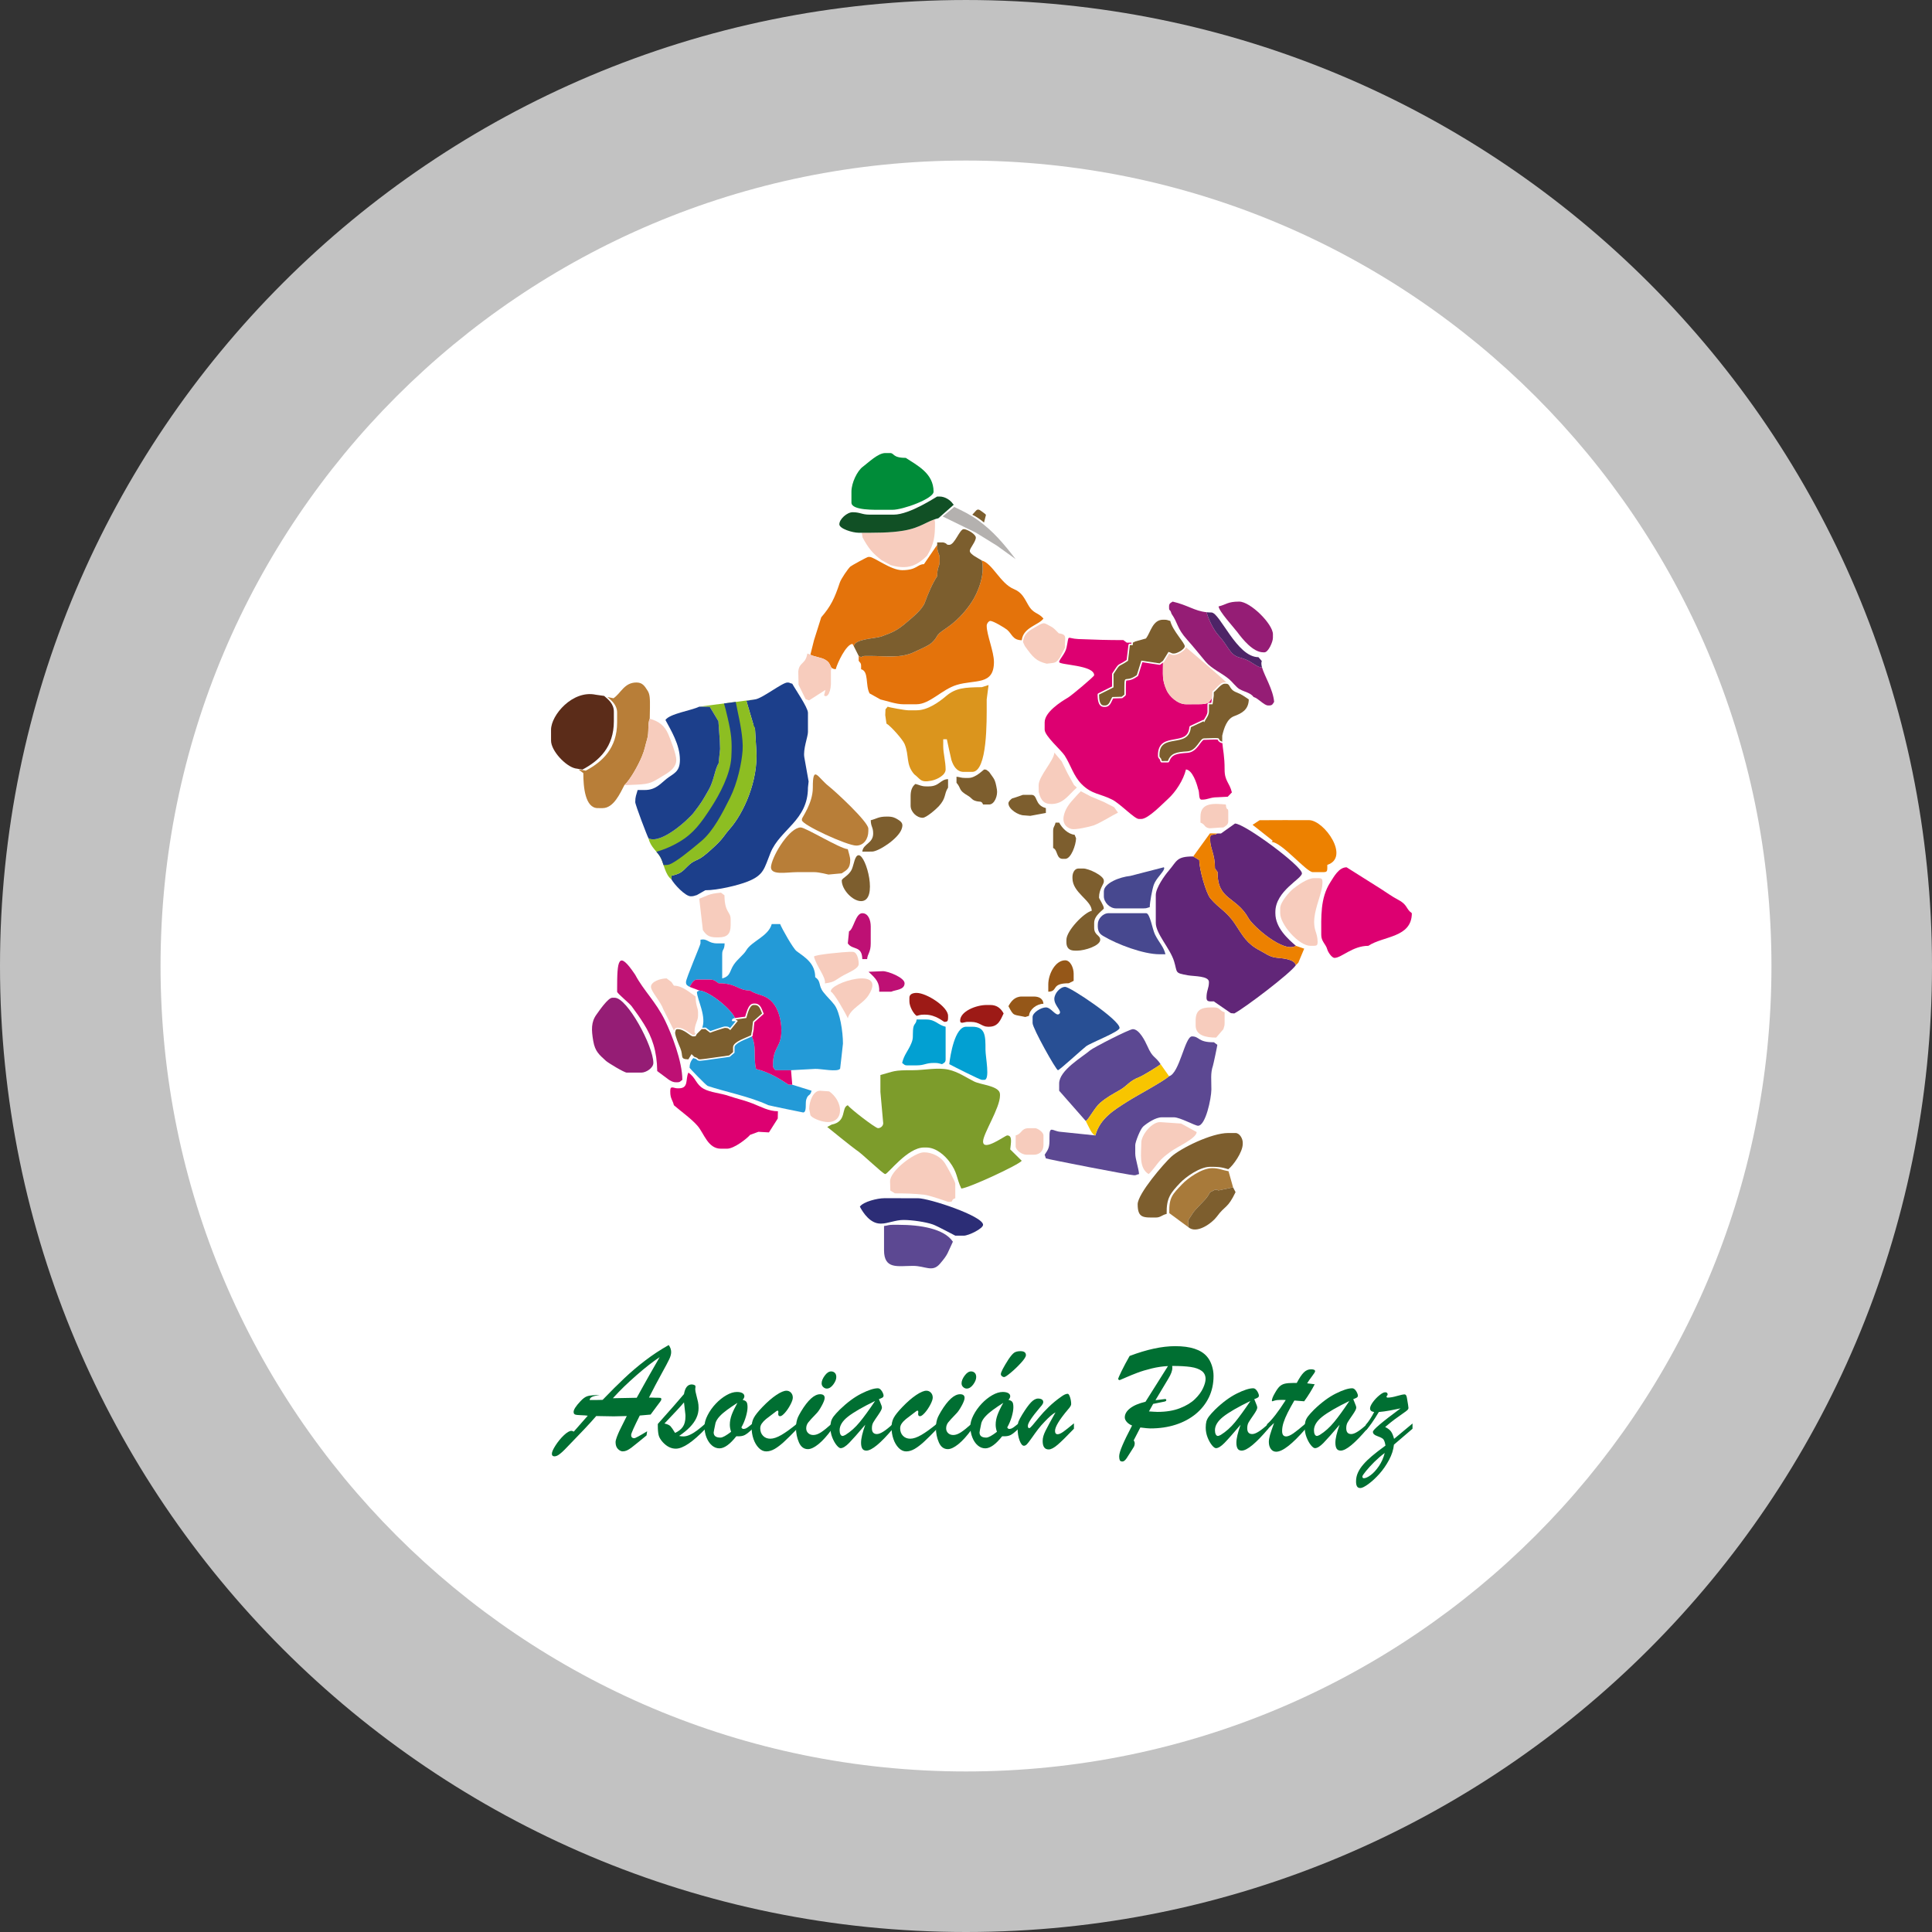 <?xml version="1.0" encoding="utf-8"?>
<!-- Generator: Adobe Illustrator 16.0.0, SVG Export Plug-In . SVG Version: 6.00 Build 0)  -->
<!DOCTYPE svg PUBLIC "-//W3C//DTD SVG 1.1//EN" "http://www.w3.org/Graphics/SVG/1.1/DTD/svg11.dtd">
<svg version="1.1" xmlns="http://www.w3.org/2000/svg" xmlns:xlink="http://www.w3.org/1999/xlink" x="0px" y="0px" width="295px"
	 height="295px" viewBox="0 0 295 295" enable-background="new 0 0 295 295" xml:space="preserve">
<rect x="0" y="0" width="295" height="295" fill="#333333" stroke="none"/>
<g id="Capa_1">
	<g>
		<g>
			<path opacity="0.7" fill="#FFFFFF" d="M0,147.504C0,228.962,66.038,295,147.5,295S295,228.962,295,147.504
				C295,66.039,228.962,0.001,147.5,0.001S0,66.039,0,147.504z"/>
			<path fill="#FFFFFF" d="M24.514,147.504c0,67.92,55.062,122.982,122.986,122.982s122.986-55.062,122.986-122.982
				c0-67.927-55.062-122.99-122.986-122.99S24.514,79.578,24.514,147.504z"/>
		</g>
		<g>
			<path fill-rule="evenodd" clip-rule="evenodd" fill="#DD0071" d="M182.933,120.443c0.282,0.584,0.017,1.659,0.553,1.659
				c0.989,0,1.271-0.367,2.397-0.367l1.583-0.082l0.632-0.658c-0.351-1.499-1.119-1.709-1.111-3.5
				c0.004-2.036-0.253-2.908-0.365-4.245c-0.826-0.299-0.142-0.551-0.926-0.551l-0.363-0.002l-1.479,0.051
				c-0.667-0.051-1.093,1.896-2.572,1.981c-1.63,0.1-2.521,0.265-2.959,1.471h-0.921c-0.208-0.782-0.372-0.322-0.372-0.923
				c0-3.493,4.515-0.858,4.798-4.241l1.944-0.907l0.082,0.169c0.286-0.593,0.74-1.053,0.74-1.658v-1.106h0.551l0.184-1.29
				c-0.815,0.938-0.429,1.29-2.397,1.287l-1.843,0.003c-1.265,0-2.558-1.208-2.978-2.187c-0.7-1.622-0.53-2.195-0.53-4.452
				l-0.528,0.395l-2.782-0.418l-0.691,2.204c-2.007,1.464-1.898-0.738-1.898,2.981l-0.405,0.333l-1.438,0.036
				c-0.351,0.523-0.433,1.292-1.108,1.292h-0.184c-0.667,0-0.723-1-0.736-1.659l2.213-1.108l-0.003-2.03
				c1.198-1.788,0.482-0.867,2.217-2.029l0.277-2.384l0.459-0.013v-0.368h-0.922l-0.534-0.395c-1.878,0.024-4.745-0.062-6.849-0.154
				c-1.901-0.082-1.362-0.835-1.817,1.307c-0.2,0.954-1.129,1.806-1.128,2.192c-0.001,0.488,5.346,0.438,5.348,2.029
				c-0.001,0.197-3.476,3.106-3.976,3.398c-1.159,0.681-3.584,2.23-3.583,3.792l-0.001,1.108c-0.002,0.971,2.528,3.137,3.054,3.955
				c0.963,1.505,1.347,3.133,2.612,4.395c1.562,1.56,2.858,1.416,4.659,2.349c1.261,0.655,3.396,2.946,4.062,2.946h0.367
				c1.067,0,3.283-2.35,4.104-3.085c1.115-1.006,2.339-2.851,2.717-4.478C182.068,117.574,182.736,119.599,182.933,120.443"/>
			<path fill-rule="evenodd" clip-rule="evenodd" fill="#7D9C2B" d="M129.454,168.759c-1.066,0.378-0.069,2.49-2.475,2.96
				l-0.664,0.359c0.03,0.041,4.128,3.335,4.421,3.509c0.803,0.466,4.078,3.683,4.433,3.683c0.415,0,3.376-4.056,5.904-4.056
				l0.367-0.001c1.528,0.001,2.857,1.258,3.538,2.174c1.268,1.69,1.029,2.471,1.809,4.094c1.193-0.098,8.752-3.601,9.223-4.24
				l-1.758-1.739c0.095-0.985,0.378-2.132-0.458-2.132c-0.317,0-3.687,2.545-3.687,0.922c-0.001-1.176,2.583-5.111,2.583-7.006
				v-0.187c0-1.298-2.89-1.438-3.941-1.963c-1.252-0.618-2.432-1.475-3.906-1.806c-1.65-0.378-3.803,0.088-5.433,0.082
				c-3.068-0.012-2.783,0.149-4.979,0.736v2.581l0.429,4.791c-0.015,0.418-0.394,0.742-0.799,0.74
				C133.674,172.263,129.816,169.301,129.454,168.759"/>
			<path fill-rule="evenodd" clip-rule="evenodd" fill="#1C3F8B" d="M115.257,106.795l-1.293,0.206l1.071,3.625l-0.179,0.067
				l0.422,0.507l0.205,3.337c0.32,4.686-1.969,9.69-4.063,12.035c-0.776,0.875-0.871,1.243-1.84,2.216
				c-0.574,0.57-1.497,1.416-2.147,1.912c-1.104,0.838-1.476,0.583-2.463,1.59c-0.84,0.856-1.105,1.119-2.442,1.432l0.002,0.554
				c0.375,0.708,2.087,2.581,2.945,2.581c0.5,0,0.513-0.088,0.927-0.186l1.291-0.737c1.898,0,5.002-0.751,6.431-1.316
				c2.551-1.001,2.554-2.007,3.526-4.402c1.456-3.581,5.717-4.922,5.717-9.956l0.103-0.94l-0.656-3.671
				c-0.217-1.258,0.553-3.166,0.553-3.873v-2.95c0-0.796-2.01-3.694-2.395-4.426c-0.497-0.117-0.352-0.186-0.738-0.186
				C119.442,104.211,116.33,106.704,115.257,106.795"/>
			<path fill-rule="evenodd" clip-rule="evenodd" fill="#612678" d="M188.465,154.745c1.654-0.877,8.564-6.119,9.406-7.376
				c-0.227-0.841-1.722-1.025-2.763-1.112c-1.252-0.102-1.809-0.647-2.74-1.128c-1.992-1.034-2.584-2.221-3.753-3.997
				c-1.346-2.042-2.446-2.352-3.794-3.951c-0.666-0.785-1.703-4.432-1.703-5.857l-0.921-0.553c-2.6,0-2.462,0.69-3.734,2.167
				c-0.599,0.694-1.985,2.613-1.985,3.733v4.243c0,1.657,2.191,3.898,2.796,5.873c0.534,1.752,0.033,1.77,2.106,2.133
				c0.97,0.172,3.215,0.077,3.215,1.028c0,0.99-0.375,1.271-0.372,2.398c0,0.666,0.467,0.553,1.109,0.553l2.612,1.802
				L188.465,154.745z"/>
			<path fill-rule="evenodd" clip-rule="evenodd" fill="#239AD7" d="M105.295,150.688c0.267-0.404,0.532-1.108,1.105-1.108h2.028
				c0.677,0,0.892,0.287,1.293,0.554c2.751,0.002,2.928,1.109,4.793,1.107c1.24,0.828,2.295,0.521,3.479,1.866
				c0.799,0.906,1.317,2.548,1.317,4.219c0,2.711-1.291,2.418-1.291,5.348c0,0.415,0.146,0.403,0.368,0.739h2.396l3.689-0.202
				c0.835-0.039,3.472,0.542,3.811-0.045c0.002-0.007,0.429-3.695,0.429-3.812c0-1.854-0.458-4.785-1.288-5.902
				c-0.528-0.711-1.091-1.175-1.713-1.973c-0.804-1.036-0.279-1.623-1.236-2.266c-0.002-2.121-1.537-3.024-2.844-3.983
				c-0.527-0.39-2.276-3.497-2.508-4.13h-1.288c-0.503,1.877-3.081,2.601-3.902,4.029c-0.38,0.653-1.315,1.309-1.89,2.164
				c-0.667,0.991-0.462,1.755-1.771,2.104v-3.689c0-0.854,0.343-0.553,0.37-1.66h-1.106c-1.474,0-1.455-0.792-2.581-0.553v0.553
				c0,0.247-2.214,5.353-2.214,5.902C104.741,150.442,105.005,150.496,105.295,150.688"/>
			<path fill-rule="evenodd" clip-rule="evenodd" fill="#E4730B" d="M131.114,100.157v0.737c0.22,0.334,0.369,0.325,0.369,0.737
				v0.555c1.213,0.323,0.626,2.436,1.291,3.688l1.657,0.925c1.006,0.233,2.389,0.736,3.504,0.736l2.028-0.002
				c1.982,0,3.857-2.255,6.095-2.944c2.812-0.867,5.708,0.113,5.708-3.511c0.002-1.591-1.106-4.14-1.106-5.53
				c0-0.357,0.329-0.74,0.555-0.739c0.458,0,2.205,1.062,2.54,1.334c0.807,0.674,0.83,1.585,2.255,1.617
				c0.218-1.994,2.649-2.325,3.317-3.32c-0.847-0.975-1.534-0.668-2.337-2.088c-0.617-1.083-0.969-1.906-2.196-2.413
				c-2.055-0.85-3.241-3.914-4.871-4.351c0.51,2.194-0.601,4.902-1.567,6.365c-1.104,1.661-2.401,2.987-4.036,4.08
				c-1.641,1.087-0.925,1.013-1.993,2.062c-0.525,0.514-1.851,1.031-2.638,1.421c-2.123,1.059-4.567,0.643-6.733,0.643h-0.739
				c-0.431,0-0.474,0.056-0.734,0.186L131.114,100.157z"/>
			<path fill-rule="evenodd" clip-rule="evenodd" fill="#F7CCBD" d="M160.985,114.91c0.001,1.15-2.396,3.612-2.394,4.978
				l0.012,1.035c0.351,1.457,0.946,1.883,2.077,1.836c1.485-0.065,2.209-0.998,3.205-1.996l0.541-0.513l-0.422-0.374l-1.003-1.806
				l-0.884-1.811L160.985,114.91z M167.009,126.029L167.009,126.029c-0.753,0.242-2.823,0.704-3.402,0.551
				c-1.099-0.29-1.657-1.288-0.834-2.991c0.435-0.903,1.18-1.595,1.835-2.343l0.441-0.44l0.042,0.038l1.45,0.764l2.012,0.847
				l1.568,0.804l0.589,0.827C169.71,124.562,168.382,125.465,167.009,126.029 M161.854,100.379l0.776-1.513
				c-0.14-1.401,0.483-1.966-0.966-2.165c-0.471-0.448-0.661-0.764-1.242-1.065c-1.125-0.575-0.907-0.707-2.283,0.095
				c-0.949,0.549-1.789,0.947-1.937,2.301l0.275,0.6c1.284,1.803,1.766,2.315,3.346,2.708
				C161.059,101.17,161.193,101.348,161.854,100.379"/>
			<path fill-rule="evenodd" clip-rule="evenodd" fill="#5C4892" d="M178.508,164.332c-0.983,0.86-4.869,2.917-6.312,3.834
				c-2.065,1.312-4.242,2.595-4.94,5.204l-5.349-0.553c-1.231-0.104-1.69-1.065-1.66,0.917c0.023,1.49-0.14,1.702-0.735,2.585
				l0.184,0.555c0.291,0.138,12.84,2.58,13.462,2.58c0.422,0,0.214-0.06,0.767-0.185c-0.086-0.982-0.582-2.325-0.582-3.135v-1.29
				c-0.001-0.448,0.762-2.443,1.217-2.841c0.587-0.511,1.885-1.401,2.84-1.399l1.843-0.002c0.943,0.002,3.228,1.29,3.688,1.29
				c1.158,0,2.021-4.154,2.037-5.523c0.014-1.434-0.165-2.463,0.236-3.637c0.08-0.239,0.674-3.059,0.674-3.195l-0.526-0.394
				c-2.456,0.026-2.168-0.896-3.345-0.894C180.92,158.25,180.102,163.906,178.508,164.332"/>
			<path fill-rule="evenodd" clip-rule="evenodd" fill="#E4730B" d="M125.396,94.255l-1.106,3.504l-0.554,2.213
				c0.686,0.329,1.615,0.402,2.216,0.733c1.21,0.673,0.497,1.385,1.655,1.48c0.262-0.976,1.585-3.79,2.556-3.865l0.21,0.361
				c0.098-1.158,3.262-1.158,4.219-1.5c1.753-0.63,2.438-0.95,3.794-2.106c0.908-0.774,2.449-2.004,2.831-3.073
				c0.483-1.347,1.175-2.96,1.883-4.02c0-1.417,0.37-1.458,0.369-2.211v-0.553c0-0.813-0.369-0.66-0.369-2.026l-2.022,2.951
				c-1.042,0.02-1.072,0.918-3.329,0.918c-1.749,0-4.288-2.026-4.975-2.026l-0.185,0c-0.187,0-2.619,1.348-2.76,1.484
				c-0.362,0.346-1.398,1.834-1.602,2.45C127.425,91.377,126.858,92.569,125.396,94.255"/>
			<path fill-rule="evenodd" clip-rule="evenodd" fill="#8DBE22" d="M106.769,107.902l1.615,0.029l1.31,2.186l0.21,2.949
				l0.045,1.296l-0.228,2.209c-0.574,0.854-0.688,2.598-1.505,4.025c-0.987,1.723-1.083,1.918-2.263,3.456
				c-0.88,1.137-5.013,4.899-6.932,3.953c0.325,1.375,1.334,1.967,1.848,2.947c0.498,0.931,0.691,2.613,1.66,3.324l-0.002-0.554
				c1.337-0.313,1.603-0.576,2.442-1.432c0.987-1.006,1.359-0.752,2.463-1.59c0.65-0.496,1.573-1.342,2.147-1.914
				c0.969-0.972,1.063-1.339,1.84-2.215c2.094-2.344,4.383-7.349,4.063-12.034l-0.205-3.337l-0.243-0.574l-1.071-3.625l1.293-0.206
				L106.769,107.902z"/>
			<path fill-rule="evenodd" clip-rule="evenodd" fill="#DB951D" d="M135.17,109.192l0.186,1.294c0.594,0.313,2.47,2.402,2.77,3.125
				c0.735,1.751,0.146,3.1,1.47,4.618c0.964,0.707,0.907,1.323,2.629,0.971c0.895-0.18,2.165-0.851,2.165-1.708
				c0-1.181-0.367-2.534-0.367-3.503v-1.107l0.552,0c0.009,0.082,0.646,2.986,0.7,3.17c0.285,0.868,0.796,1.81,1.882,1.81
				l1.292-0.001c2.333,0.002,2.211-7.856,2.211-10.325v-0.739l0.286-2.2l-1.036,0.327c-2.643,0.03-3.992,0.12-5.467,1.372
				c-1.005,0.852-2.755,2.158-4.481,2.158h-1.289c-0.454,0.002-2.891-0.434-3.132-0.551l-0.335,0.405L135.17,109.192z"/>
			<path fill-rule="evenodd" clip-rule="evenodd" fill="#1C3F8B" d="M99.021,128.004c1.918,0.948,6.052-2.816,6.932-3.953
				c1.178-1.538,1.275-1.732,2.261-3.456c0.819-1.428,0.932-3.172,1.507-4.025l0.229-2.209l-0.046-1.295l-0.21-2.949l-1.312-2.186
				l-1.612-0.029c-1.244,0.601-4.521,1.07-5.162,2.031c0.815,1.54,2.212,3.756,2.21,6.084c0,1.897-0.988,2.068-2.061,2.917
				c-0.893,0.708-1.633,1.693-3.287,1.693l-1.106,0c-0.203,0.76-0.368,0.986-0.368,1.845
				C96.996,122.888,98.841,127.709,99.021,128.004"/>
			<path fill-rule="evenodd" clip-rule="evenodd" fill="#612678" d="M185.883,127.265c-0.597,0.382-1.106-0.077-1.106,0.74v0.184
				c0,1.399,0.738,2.139,0.74,4.424l0.395,0.533c-0.028,4.35,2.841,3.671,4.733,7.068c0.66,1.199,5.371,5.38,7.227,4.204
				c-1.228-1.067-3.135-2.744-3.135-4.981v-0.184c0-3.224,4.057-5.062,4.057-5.902c0-1.126-8.769-7.614-10.222-7.603l-2.134,1.517
				H185.883z"/>
			<path fill-rule="evenodd" clip-rule="evenodd" fill="#7C5E2E" d="M144.02,82.821l-0.92,0v0.372c0,1.366,0.369,1.214,0.369,2.026
				v0.553c0.001,0.754-0.369,0.794-0.369,2.213c-0.708,1.058-1.399,2.67-1.883,4.018c-0.382,1.07-1.922,2.298-2.831,3.073
				c-1.356,1.157-2.042,1.476-3.794,2.108c-0.956,0.341-4.121,0.339-4.219,1.498l0.743,1.475l0.366,0.187
				c0.261-0.132,0.304-0.187,0.735-0.187h0.739c2.167,0,4.61,0.416,6.733-0.641c0.788-0.392,2.115-0.909,2.638-1.422
				c1.068-1.049,0.352-0.974,1.993-2.062c1.636-1.092,2.933-2.418,4.036-4.08c0.967-1.463,2.076-4.172,1.567-6.363
				c-0.503-0.337-1.844-0.936-1.844-1.476c0-0.416,0.922-1.409,0.922-2.031c0-0.509-1.324-1.287-1.847-1.287
				c-0.637,0-1.369,2.396-2.211,2.398C144.345,83.19,144.804,83.029,144.02,82.821"/>
			<path fill-rule="evenodd" clip-rule="evenodd" fill="#DD0071" d="M202.664,144.969c0.109,0.404,0.691,1.292,1.106,1.292
				c1.075-0.001,2.746-1.842,5.164-1.842c2.267-1.52,6.641-1.216,6.641-4.981c-0.975-0.713-0.591-1.282-2.151-2.088
				c-0.784-0.403-1.823-1.138-2.604-1.64c-0.534-0.343-5.187-3.281-5.205-3.28c-1.196-0.001-1.948,1.456-2.495,2.303
				c-1.548,2.409-1.376,5.3-1.376,8.026C201.743,143.767,202.447,144.146,202.664,144.969"/>
			<path fill-rule="evenodd" clip-rule="evenodd" fill="#5C4892" d="M165.781,171.159c0.438-0.16,1.34-2.033,2.216-2.77
				c1.037-0.873,1.769-1.241,3.012-1.962c1.173-0.682,1.367-1.344,2.996-1.983c0.496-0.191,2.957-1.685,3.21-1.955
				c-0.893-1.333-1.175-0.849-2.024-2.767c-0.338-0.758-1.235-2.58-2.215-2.58c-0.539,0-6.028,2.809-6.534,3.244
				c-1.15,1.001-4.718,3.026-4.718,5.053v1.106L165.781,171.159z"/>
			<path fill-rule="evenodd" clip-rule="evenodd" fill="#B87E38" d="M92.753,106.428c0.624,0.541,1.476,1.208,1.476,2.396v1.476
				c0,3.927-2.231,6.02-4.797,7.375l-1.105-0.184l0.741,0.554c0,2.086,0.262,5.347,2.211,5.347l0.737,0.002
				c1.695-0.002,2.687-2.308,3.321-3.506c0.928-0.881,2.086-2.983,2.659-4.344c0.478-1.143,0.483-1.59,0.818-2.688
				c0.321-1.04,0.042-2.373,0.395-3.111c0-0.938,0.087-2.435-0.011-3.312c-0.049-0.429-0.16-0.725-0.305-0.954
				c-0.489-0.791-0.831-1.266-1.716-1.268c-1.866,0-2.354,1.631-3.504,2.407L92.753,106.428z"/>
			<path fill-rule="evenodd" clip-rule="evenodd" fill="#DD0071" d="M102.897,168.759c1.11,0.966,2.729,2.102,3.639,3.182
				c0.983,1.162,1.555,3.457,3.552,3.457h0.925c1.096-0.001,3.076-1.577,3.528-2.12l1.262-0.461l1.606,0.092l1.349-2.122
				l0.023-1.108c-1.382,0.003-2.616-0.695-3.829-1.172c-1.271-0.505-2.411-0.731-3.637-1.156c-1.297-0.45-2.839-0.525-3.875-1.106
				c-1.204-0.676-1.18-1.694-2.33-2.464c-0.484,1.01,0.101,2.397-1.475,2.397h-0.187c-0.574,0-1.104-0.481-1.104,0.368v0.185
				C102.344,167.751,102.709,167.965,102.897,168.759"/>
			<path fill-rule="evenodd" clip-rule="evenodd" fill="#239AD7" d="M106.034,161.383c-0.409,0.386-0.74,0.864-0.74,1.66
				c0,0.061,2.477,2.641,2.761,2.77c2.552,0.866,6.392,1.597,9.242,2.933c0.312,0.101,5.299,1.119,5.331,1.118
				c0.588,0,0.318-1.405,0.468-1.927c0.289-0.978,0.579-0.468,0.825-1.392l-2.95-0.92h-0.554c-1.416-0.947-3.101-1.96-4.979-2.398
				c-0.448-1.916,0.159-3.467-0.738-5.163c-0.726,0.385-2.768,0.988-2.768,1.843l0.002,0.737l-0.602,0.515l-3.653,0.516
				l-0.724,0.075C106.354,161.751,106.815,161.591,106.034,161.383"/>
			<path fill-rule="evenodd" clip-rule="evenodd" fill="#284F94" d="M160.986,152.531c0,1.034,1.21,1.831,0.781,2.258
				c-0.519,0.522-1.239-0.967-2.067-0.967c-0.755,0-2.033,0.802-2.033,1.475l0.001,0.923c-0.001,0.777,3.59,7.191,3.872,7.191
				c0.226,0,3.706-3.197,4.289-3.644c0.708-0.549,5.119-2.218,5.119-2.809c0-1.245-7.549-6.271-8.298-6.271
				C161.865,150.688,160.986,151.693,160.986,152.531"/>
			<path fill-rule="evenodd" clip-rule="evenodd" fill="#5B2C19" d="M87.828,117.324l1.107,0.186
				c2.563-1.358,4.795-3.449,4.795-7.377v-1.473c0-1.19-0.851-1.856-1.479-2.399l-1.288-0.184c-3.531-0.748-6.822,3.108-6.824,5.349
				l0.002,1.661C84.14,114.632,86.342,116.98,87.828,117.324"/>
			<path fill-rule="evenodd" clip-rule="evenodd" fill="#008C39" d="M130.007,75.076v1.661c0,1.229,3.593,1.106,4.978,1.104h1.292
				c1.598,0.001,6.271-1.692,6.273-2.765c-0.002-2.838-2.546-4.027-4.247-5.165c-2.056,0-1.719-0.735-2.396-0.735h-0.736
				c-1.109,0-2.596,1.478-3.434,2.099C130.908,71.89,130.007,73.707,130.007,75.076"/>
			<path fill-rule="evenodd" clip-rule="evenodd" fill="#7D5E2E" d="M178.138,185.352c-0.053-2.43,0.581-3.173,2.071-4.751
				c0.825-0.868,2.981-2.436,4.569-2.438c1.066,0,1.668,0.005,2.766,0.37c0.72-0.531,2.212-2.594,2.212-3.871v-0.188
				c0-0.672-0.508-1.475-1.107-1.474h-1.104c-2.619,0-7.321,2.364-8.719,3.637c-1.105,1.015-5.111,5.645-5.114,7.243
				c0,2.156,0.913,2.026,2.767,2.026C177.215,185.907,177.395,185.528,178.138,185.352"/>
			<path fill-rule="evenodd" clip-rule="evenodd" fill="#951D75" d="M95.704,163.78h2.214c0.761,0,1.845-0.724,1.844-1.477
				c0.001-2.557-3.985-9.956-5.901-9.956l-0.37,0.001c-0.654-0.001-2.027,2.028-2.412,2.562c-0.837,1.147-0.783,2.356-0.496,4.035
				c0.276,1.607,0.908,2.094,1.937,3.038C92.864,162.298,95.322,163.782,95.704,163.78"/>
			<path fill-rule="evenodd" clip-rule="evenodd" fill="#DD0071" d="M105.295,150.688l1.474,0.553
				c1.631,0.136,5.167,3.057,5.53,4.427l1.659-0.228c0.159-0.53,0.472-1.987,1.111-1.987l0.187-0.002
				c0.748,0.002,0.856,0.775,1.106,1.294l-1.381,1.229l-0.096,0.799c0,0.636-0.136,0.714-0.185,1.291
				c0.898,1.696,0.29,3.247,0.738,5.163c1.878,0.438,3.564,1.451,4.978,2.398h0.554l-0.185-2.213h-2.396
				c-0.222-0.336-0.368-0.324-0.368-0.739c0-2.93,1.291-2.637,1.291-5.348c0-1.671-0.518-3.312-1.317-4.219
				c-1.185-1.346-2.24-1.038-3.479-1.866c-1.865,0.002-2.042-1.105-4.793-1.107c-0.401-0.267-0.616-0.554-1.293-0.554H106.4
				C105.827,149.58,105.562,150.284,105.295,150.688"/>
			<path fill-rule="evenodd" clip-rule="evenodd" fill="#F7CCBD" d="M142.704,79.298c-1.409,0.476-2.317,1.316-4.725,1.724
				c-1.96,0.334-4.04,0.326-6.39,0.325l0.117,0.722c0.884,1.602,1.439,2.346,2.896,3.459c0.472,0.255,0.94,0.51,1.407,0.765
				c1.544,0.441,2.708,0.422,3.815-0.13c0.578-0.288,1.139-0.723,1.736-1.317c1.093-1.823,1.208-2.949,1.207-5.068L142.704,79.298z"
				/>
			<path fill="#F7CCBD" d="M180.904,98.682c0,0.424-1.134,1.106-1.66,1.107c-0.425-0.001-0.214-0.065-0.826-0.251l-0.836,1.355
				c0,2.259-0.17,2.834,0.53,4.454c0.42,0.979,1.712,2.185,2.978,2.185l1.843-0.001c1.968,0.001,1.582-0.349,2.397-1.288v-0.556
				c0.448-0.298,1.094-1.291,1.66-1.291h0.184c0.133,0,0.227,0.026,0.309,0.073v-0.005
				C187.62,104.328,180.904,98.682,180.904,98.682"/>
			<path fill-rule="evenodd" clip-rule="evenodd" fill="#BE1074" d="M102.156,164.888c0.365,0.19,0.548,0.367,1.107,0.368
				l0.185-0.001c0.414,0,0.406-0.146,0.74-0.368c0-2.84-1.636-6.986-2.614-9.004c-1.443-2.968-3.29-4.606-4.58-7.039
				c-2.611-3.9-2.764-2.218-2.764,2.211v0.371c0,0.249,1.914,1.796,2.211,2.212c0.737,1.012,1.158,1.569,1.884,2.728
				c1.236,1.974,1.989,4.109,2.027,7.18L102.156,164.888z"/>
			<path fill-rule="evenodd" clip-rule="evenodd" fill="#2C2D76" d="M131.294,184.249c0.551,1.04,1.625,2.58,3.136,2.583
				l0.185-0.003c0.888,0,2.146-0.551,3.321-0.551c1.358-0.001,3.423,0.31,4.484,0.679c0.688,0.233,3.409,1.721,3.448,1.719
				l1.288,0.002c0.75-0.002,2.949-1.086,2.951-1.661c-0.001-1.339-8.234-4.058-9.959-4.057l-5.163-0.001
				C134.027,182.958,131.815,183.474,131.294,184.249"/>
			<path fill-rule="evenodd" clip-rule="evenodd" fill="#B87E38" d="M126.502,133.536l2.027-0.185
				c0.765-0.511,1.293-0.742,1.293-2.03c0-0.46-0.266-1.21-0.369-1.656c-1.249-0.106-6.442-3.32-7.194-3.322
				c-1.635,0-4.143,3.922-4.515,5.83c-0.314,1.59,2.312,0.996,3.964,0.996c0.857,0,1.719,0.001,2.581-0.002
				C125.123,133.163,126.465,133.542,126.502,133.536"/>
			<path fill-rule="evenodd" clip-rule="evenodd" fill="#ED8100" d="M192.337,125.239l-1.08,0.701l3.074,2.428l-0.151,0.188
				c1.521,0.034,5.307,4.613,6.27,4.612h1.659c0.43,0,0.559-0.127,0.559-0.556v-0.554c3.502-1.138-0.431-6.764-2.762-6.829
				C197.183,125.204,194.835,125.239,192.337,125.239"/>
			<path fill-rule="evenodd" clip-rule="evenodd" fill="#B87E38" d="M122.446,125.053v0.186c-0.001,0.706,6.891,3.873,8.297,3.874
				c1.153,0.001,1.845-1.024,1.845-2.216v-0.369c0-1.042-5.064-5.715-6.053-6.487c-1.633-1.277-2.437-3.392-2.423,0.221
				C124.114,122.662,122.446,124.828,122.446,125.053"/>
			<path fill-rule="evenodd" clip-rule="evenodd" fill="#5C4892" d="M134.984,187.201v3.687c0,2.99,2.107,2.4,4.427,2.4
				c1.884-0.002,2.947,1.038,4.108-0.319c1.303-1.519,1.118-1.585,1.979-3.373c-1.346-2.004-4.997-2.579-8.301-2.579l-0.921,0.001
				C135.644,187.016,135.556,187.139,134.984,187.201"/>
			<path fill-rule="evenodd" clip-rule="evenodd" fill="#ED8100" d="M182.197,130.771l0.921,0.554c0,1.425,1.038,5.07,1.703,5.856
				c1.349,1.598,2.448,1.909,3.794,3.951c1.169,1.775,1.761,2.96,3.753,3.996c0.932,0.481,1.488,1.024,2.74,1.128
				c1.041,0.087,2.536,0.271,2.763,1.111L198.24,147l0.9-2.148l-1.269-0.434c-1.855,1.177-6.567-3.004-7.227-4.203
				c-1.893-3.395-4.762-2.72-4.733-7.069l-0.394-0.53c-0.002-2.287-0.74-3.026-0.74-4.426v-0.184c0-0.816,0.508-0.356,1.105-0.739
				l-1.134-0.019L182.197,130.771z"/>
			<path fill-rule="evenodd" clip-rule="evenodd" fill="#F7CCBD" d="M135.906,180.376l0.041,1.411l0.7,0.431
				c1.611,0.002,2.91,0.037,4.41,0.199c0.954,0.104,3.698,1.094,3.701,1.094h0.185c0.78,0,0.098-0.255,0.921-0.553v-2.212
				c0-0.37-1.353-2.788-1.612-3.181c-0.581-0.867-1.812-1.615-3.181-1.615C139.662,175.952,135.906,178.752,135.906,180.376"/>
			<path d="M173.344,97.943l-0.369,0.186v0.369l-0.459,0.012l-0.278,2.384c-1.734,1.162-1.018,0.241-2.216,2.029l0.003,2.03
				l-2.213,1.107c0.013,0.66,0.069,1.659,0.736,1.659h0.184c0.675-0.002,0.757-0.769,1.108-1.292l1.438-0.038l0.406-0.332
				c0-3.719-0.109-1.517,1.898-2.982l0.689-2.203l2.783,0.418l0.528-0.395l0.836-1.357c0.612,0.185,0.401,0.25,0.826,0.25
				c0.526,0,1.66-0.68,1.66-1.106c0-0.543-1.861-2.38-2.216-3.875c-0.414-0.095-0.42-0.183-0.918-0.183h-0.188
				c-1.585,0-1.893,1.927-2.598,2.862L173.344,97.943z"/>
			<path fill="#FFFFFF" d="M168.731,107.938h-0.184c-0.465,0-0.727-0.378-0.822-0.739c-0.111-0.372-0.128-0.799-0.136-1.136
				c0-0.083,0.047-0.166,0.122-0.202l2.094-1.044v-1.896l0.038-0.12c0.598-0.888,0.704-1.108,0.955-1.302
				c0.238-0.168,0.442-0.206,1.231-0.729l0.275-2.284c0.009-0.108,0.099-0.192,0.206-0.195l0.246-0.007l0.002-0.153
				c-0.002-0.086,0.044-0.16,0.121-0.195l0.364-0.188l0.041-0.01l1.569-0.439c0.302-0.432,0.555-1.109,0.913-1.707
				c0.369-0.618,0.923-1.188,1.82-1.185l0.186,0.002c0.531-0.003,0.611,0.106,0.971,0.188c0.079,0.02,0.144,0.084,0.16,0.163
				c0.162,0.685,0.699,1.509,1.205,2.216c0.506,0.735,0.981,1.251,1.017,1.708c-0.034,0.396-0.367,0.646-0.734,0.897
				c-0.374,0.235-0.795,0.421-1.146,0.43c-0.206,0.002-0.341-0.024-0.439-0.082c-0.071-0.033-0.124-0.069-0.289-0.125l-0.744,1.205
				l-0.056,0.062l-0.53,0.397c-0.049,0.034-0.104,0.047-0.162,0.04l-2.599-0.392l-0.632,2.025c-0.018,0.045-0.042,0.085-0.081,0.112
				c-0.54,0.394-0.953,0.543-1.259,0.604c-0.287,0.047-0.472,0.047-0.486,0.063h0.003c-0.009,0.01-0.018,0.042-0.027,0.1
				c-0.031,0.164-0.043,0.506-0.043,1.099c0,0.263,0.004,0.57,0.004,0.94c0,0.064-0.032,0.126-0.078,0.169l-0.407,0.333
				c-0.037,0.031-0.087,0.049-0.135,0.049l-1.319,0.035c-0.125,0.217-0.227,0.486-0.365,0.734c-0.155,0.277-0.427,0.558-0.855,0.558
				C168.742,107.937,168.735,107.937,168.731,107.938 M168.147,107.073c0.097,0.304,0.201,0.421,0.4,0.425l0.184-0.001
				c0.244-0.003,0.343-0.104,0.484-0.34c0.137-0.225,0.245-0.555,0.441-0.851c0.041-0.059,0.107-0.096,0.178-0.096l1.364-0.039
				l0.268-0.218v-0.834c-0.002-0.598,0.001-0.938,0.045-1.177c0.017-0.231,0.214-0.442,0.4-0.456
				c0.312-0.059,0.641,0.04,1.483-0.545l0.666-2.132c0.029-0.104,0.133-0.166,0.239-0.153l2.698,0.404l0.423-0.315l0.807-1.319
				c0.058-0.084,0.157-0.123,0.251-0.095c0.318,0.094,0.454,0.173,0.519,0.209c0.058,0.022,0.036,0.027,0.245,0.029
				c0.183,0.007,0.591-0.145,0.913-0.357c0.334-0.198,0.553-0.493,0.527-0.528c0.042-0.087-0.42-0.76-0.929-1.452
				c-0.489-0.683-1.026-1.473-1.243-2.242c-0.331-0.093-0.326-0.144-0.74-0.147l-0.188,0.003c-0.694,0.002-1.087,0.399-1.445,0.975
				c-0.348,0.57-0.599,1.286-0.976,1.799c-0.033,0.036-0.075,0.066-0.12,0.08l-1.624,0.452l-0.227,0.115v0.232
				c0,0.12-0.092,0.217-0.21,0.219l-0.269,0.011l-0.261,2.193c-0.004,0.064-0.042,0.12-0.095,0.157
				c-0.869,0.583-1.167,0.671-1.296,0.773c-0.124,0.083-0.25,0.288-0.819,1.137l0.003,1.968c0,0.081-0.048,0.158-0.122,0.195
				l-2.089,1.041C168.043,106.489,168.069,106.823,168.147,107.073"/>
			<path d="M185.33,106.244l-0.184,1.291h-0.551v1.106c0,0.607-0.454,1.067-0.74,1.659l-0.082-0.169l-1.944,0.907
				c-0.284,3.382-4.798,0.747-4.798,4.24c0,0.6,0.164,0.14,0.372,0.925l0.921-0.001c0.438-1.207,1.329-1.371,2.959-1.471
				c1.479-0.086,1.904-2.032,2.572-1.983l1.479-0.049l0.363,0.002c0.784,0,0.101,0.252,0.926,0.553v-0.925
				c0.269-1.155,0.718-2.568,1.816-2.977c1.146-0.427,2.207-0.962,2.239-2.556c-0.667-0.446-1.081-0.775-1.87-1.076
				c-1.245-0.474-0.865-1.323-1.634-1.321h-0.184c-0.566,0-1.212,0.992-1.66,1.29V106.244z"/>
			<path fill="#FFFFFF" d="M177.399,116.419c-0.098,0-0.186-0.067-0.209-0.161c-0.11-0.381-0.152-0.375-0.198-0.421
				c-0.099-0.066-0.202-0.271-0.178-0.559c-0.009-0.915,0.31-1.504,0.798-1.841c0.489-0.333,1.09-0.434,1.675-0.537
				c1.192-0.226,2.18-0.336,2.32-1.879c0.006-0.08,0.052-0.146,0.126-0.18l1.947-0.908c0.041-0.022,0.088-0.026,0.133-0.016
				c0.279-0.49,0.567-0.866,0.558-1.276v-1.106c0-0.059,0.025-0.116,0.064-0.156c0.042-0.044,0.096-0.064,0.158-0.064l0.361,0
				l0.156-1.082v-0.544c0-0.073,0.033-0.142,0.096-0.18c0.178-0.118,0.46-0.438,0.754-0.731c0.3-0.288,0.614-0.585,1.027-0.598
				l0.186,0.001c0.489-0.017,0.699,0.344,0.827,0.59c0.157,0.258,0.311,0.518,0.881,0.742c0.817,0.313,1.259,0.659,1.916,1.101
				c0.063,0.042,0.099,0.113,0.099,0.188c-0.032,1.715-1.235,2.343-2.385,2.755c-0.95,0.333-1.414,1.654-1.674,2.798v0.894
				c0,0.072-0.032,0.139-0.091,0.18c-0.06,0.041-0.132,0.053-0.202,0.028c-0.443-0.124-0.588-0.423-0.615-0.524
				c-0.036-0.009-0.11-0.016-0.235-0.016h-0.356l-1.476,0.051l-0.033-0.002h-0.004c-0.104-0.048-0.432,0.359-0.795,0.875
				c-0.382,0.492-0.906,1.061-1.738,1.11c-1.646,0.116-2.362,0.239-2.765,1.326c-0.033,0.085-0.113,0.143-0.206,0.144H177.399z
				 M178.17,115.982c0.499-1.198,1.548-1.386,3.094-1.467c0.626-0.037,1.053-0.468,1.417-0.941c0.38-0.455,0.599-0.995,1.145-1.046
				c0.008,0,0.02,0,0.037,0.001l1.469-0.05l0.363,0.001c0.212-0.001,0.334,0.006,0.46,0.067c0.132,0.056,0.189,0.208,0.199,0.253
				c0.019,0.04,0.007,0.059,0.051,0.096v-0.569l0.004-0.049c0.278-1.161,0.71-2.654,1.953-3.132
				c1.113-0.429,2.006-0.858,2.092-2.238c-0.619-0.417-1.006-0.71-1.727-0.985c-0.672-0.248-0.95-0.65-1.107-0.934
				c-0.185-0.295-0.166-0.358-0.447-0.373h-0.184c-0.151-0.011-0.446,0.19-0.72,0.471c-0.249,0.246-0.486,0.524-0.721,0.712
				l0.002,0.445l-0.002,0.029l-0.186,1.292c-0.017,0.108-0.107,0.188-0.218,0.188h-0.333v0.887
				c-0.013,0.728-0.504,1.203-0.759,1.755c-0.036,0.074-0.112,0.122-0.197,0.122c-0.074,0-0.145-0.036-0.187-0.097l-1.631,0.766
				c-0.141,1.263-0.955,1.773-1.794,1.972c-0.872,0.221-1.825,0.246-2.379,0.641c-0.364,0.26-0.608,0.651-0.616,1.481
				c-0.002,0.133,0.013,0.194,0.017,0.214c0.004,0.002,0.005,0.006,0.015,0.014c0.076,0.057,0.188,0.188,0.285,0.477H178.17z"/>
			<path fill-rule="evenodd" clip-rule="evenodd" fill="#7C5E2E" d="M173.344,97.943l-0.369,0.186v0.369l-0.459,0.012l-0.278,2.384
				c-1.734,1.162-1.018,0.241-2.216,2.029l0.003,2.03l-2.213,1.107c0.013,0.66,0.069,1.659,0.736,1.659h0.184
				c0.675-0.002,0.757-0.769,1.108-1.292l1.438-0.038l0.406-0.332c0-3.719-0.109-1.517,1.898-2.982l0.689-2.203l2.783,0.418
				l0.528-0.395l0.836-1.357c0.612,0.185,0.401,0.25,0.826,0.25c0.526,0,1.66-0.68,1.66-1.106c0-0.543-1.861-2.38-2.216-3.875
				c-0.414-0.095-0.42-0.183-0.918-0.183h-0.188c-1.585,0-1.893,1.927-2.598,2.862L173.344,97.943z"/>
			<path fill-rule="evenodd" clip-rule="evenodd" fill="#7C5E2E" d="M185.33,106.244l-0.184,1.291h-0.551v1.106
				c0,0.607-0.454,1.067-0.74,1.659l-0.082-0.169l-1.944,0.907c-0.284,3.382-4.798,0.747-4.798,4.24c0,0.6,0.164,0.14,0.372,0.925
				l0.921-0.001c0.438-1.207,1.329-1.371,2.959-1.471c1.479-0.086,1.904-2.032,2.572-1.983l1.479-0.049l0.363,0.002
				c0.784,0,0.101,0.252,0.926,0.553v-0.925c0.269-1.155,0.718-2.568,1.816-2.977c1.146-0.427,2.207-0.962,2.239-2.556
				c-0.667-0.446-1.081-0.775-1.87-1.076c-1.245-0.474-0.865-1.323-1.634-1.321h-0.184c-0.566,0-1.212,0.992-1.66,1.29V106.244z"/>
			<path fill-rule="evenodd" clip-rule="evenodd" fill="#115025" d="M131.114,81.347c2.546,0,4.773,0.034,6.864-0.323
				c2.723-0.465,3.529-1.478,5.305-1.89l2.343-2.065l-0.134-0.15c-0.361-0.54-1.175-1.103-2.026-1.104h-0.368
				c-0.074,0-4.163,2.766-6.638,2.766h-3.687c-1.184,0-1.406-0.369-2.585-0.369c-0.852,0-2.027,1.053-2.027,1.845
				C128.163,80.73,130.171,81.347,131.114,81.347"/>
			<path fill-rule="evenodd" clip-rule="evenodd" fill="#A87A3A" d="M178.539,185.235l2.917,2.149l0.001-1.107
				c0.921-1.373,0.499-0.953,1.674-2.198c0.929-0.981,1.104-1.065,1.646-2.041c0.076-0.04,0.718-0.37,0.74-0.37
				c0.701,0,0.063-0.056,0.53,0.101l2.234-0.468l-0.694-2.463c-0.96-0.166-1.444-0.471-2.506-0.471c-1.59,0-3.748,1.567-4.569,2.438
				C179.02,182.379,178.487,182.801,178.539,185.235"/>
			<path fill-rule="evenodd" clip-rule="evenodd" fill="#F7CCBD" d="M195.472,138.702v0.736c0,1.719,2.848,4.979,4.611,4.981
				l0.553-0.002c0.426,0,0.553-0.129,0.555-0.554c-0.002-0.763-0.176-1.248-0.33-1.726c-0.552-1.726,0.164-3.606,0.65-5.266
				c0.215-0.737,0.416-1.44,0.416-2.046v-0.185c0-0.424-0.13-0.553-0.552-0.553h-0.739c-1.006,0-2.531,1.114-3.173,1.623
				C196.883,136.174,195.472,137.746,195.472,138.702"/>
			<path fill-rule="evenodd" clip-rule="evenodd" fill="#47488F" d="M167.629,141.098c-0.071,1.094,0.265,1.487,0.811,1.814
				c2.163,1.297,6.151,2.792,8.59,2.795h0.925c-0.279-1.181-0.986-1.775-1.596-3.013c-0.412-0.843-0.764-3.258-1.355-3.258h-5.716
				C168.368,139.437,167.629,140.338,167.629,141.098"/>
			<path fill-rule="evenodd" clip-rule="evenodd" fill="#7D5E2E" d="M163.755,133.904v0.185c-0.002,2.236,2.914,3.36,2.949,4.979
				c-1.217,0.285-3.875,3.083-3.872,4.427l-0.003,0.37c0,0.86,0.43,1.289,1.293,1.289l0.369,0.001c1.136,0,3.504-0.74,3.504-1.661
				c0-0.734-0.925-0.654-0.925-1.843v-0.738c0.001-1.196,1.476-2.003,1.476-2.213c0-0.454-0.736-1.479-0.736-1.659
				c0-1.26,0.736-2.06,0.736-2.398v-0.182c0-0.762-2.308-1.846-3.132-1.846h-0.74C164.075,132.613,163.755,133.284,163.755,133.904"
				/>
			<path fill-rule="evenodd" clip-rule="evenodd" fill="#F7CCBD" d="M95.335,119.89c0.625-0.026,1.249-0.055,1.875-0.081
				c2.194-0.098,2.38-0.363,4.198-1.452c0.945-0.568,1.857-1.215,1.857-2.34c0-0.851-0.908-3.177-1.234-3.93
				c-0.555-1.29-1.453-1.974-2.822-2.341c-0.352,0.738-0.074,2.071-0.396,3.111c-0.333,1.098-0.338,1.546-0.817,2.686
				C97.424,116.905,96.265,119.006,95.335,119.89"/>
			<path fill-rule="evenodd" clip-rule="evenodd" fill="#F7CCBD" d="M103.08,157.694c0.066-0.276,0.042-0.552,0.369-0.552
				c1.095,0,1.926,1.106,2.399,1.106c0.52,0,0.34-0.079,0.553-0.37l-0.359-0.212c-0.007-1.274,0.544-1.793,0.544-2.554v-0.552
				c0-0.695-0.368-0.958-0.368-2.398c-0.855-0.572-2.006-1.658-3.323-1.659l-0.367-0.555l-0.739-0.554
				c-0.968,0.004-2.395,0.493-2.395,1.293c0,0.692,1.465,2.208,1.897,3.446C101.31,154.186,103.054,157.651,103.08,157.694"/>
			<path fill-rule="evenodd" clip-rule="evenodd" fill="#F7CCBD" d="M174.267,174.477c-0.002,1.613-0.413,3.852,1.109,4.793
				c0.405-0.301,1.131-1.317,1.523-1.793c0.564-0.692,1.132-1.093,1.863-1.638c0.984-0.738,3.901-1.99,3.965-2.982l-2.379-1.3
				l-3.134-0.216C175.927,171.235,174.267,173.282,174.267,174.477"/>
			<path fill-rule="evenodd" clip-rule="evenodd" fill="#47488F" d="M172.563,133.75c-1.557,0.155-4.015,1.08-4.015,2.369v0.739
				c0,0.927,0.919,1.845,1.846,1.845l4.241-0.002c0.497,0.002,0.507-0.086,0.921-0.185c0.016-0.799,0.377-2.748,0.625-3.433
				c0.356-0.983,1.418-1.836,1.59-2.468l-0.051-0.194L172.563,133.75z"/>
			<path fill-rule="evenodd" clip-rule="evenodd" fill="#951D75" d="M186.067,92.595c0.062,0.764,2.319,3.198,2.879,3.947
				c0.769,1.03,2.368,3.062,3.945,3.062h0.186c0.572,0.001,1.287-1.581,1.287-2.213l0.001-0.554
				c-0.001-1.538-3.426-4.979-5.161-4.979C187.422,91.858,187.23,92.325,186.067,92.595"/>
			<path fill-rule="evenodd" clip-rule="evenodd" fill="#02A0D2" d="M137.749,162.304c0.335,0.225,0.325,0.369,0.74,0.372
				l1.473-0.003c1.178,0.003,1.404-0.368,2.584-0.369l0.186-0.001c0.562,0.001,0.672,0.088,1.105,0.186
				c0.287-0.19,0.552-0.243,0.552-0.737v-4.978c-1.222-0.286-1.563-1.107-2.949-1.106h-1.478c-0.09,0.825-0.489,0.518-0.554,1.655
				c-0.058,0.951,0.068,1.185-0.25,1.963C138.661,160.501,138.055,161.009,137.749,162.304"/>
			<path fill-rule="evenodd" clip-rule="evenodd" fill="#02A0D2" d="M144.944,162.489c0.584,0.31,4.69,2.398,4.98,2.398h0.368
				c0.918,0,0.183-3.461,0.183-4.611c0.004-2.096,0-3.503-2.026-3.503h-0.923C145.801,156.773,145.106,161.078,144.944,162.489"/>
			<path fill-rule="evenodd" clip-rule="evenodd" fill="#F7CCBD" d="M121.89,102.555l0.044,2.005l1.077,2.2l0.52,0.188l2.504-1.6
				l-0.203,0.827c0.499,0.492,1.133-0.562,1.041-2.331v-1.476l0.125-0.389c-0.301-0.28-0.166-0.787-1.044-1.274
				c-0.488-0.269-1.195-0.369-1.807-0.57c-0.145-0.049-0.281-0.102-0.41-0.162l0.005-0.004l-0.463-0.186
				c-0.029,0.135-0.059,0.263-0.089,0.382C122.86,101.423,122.008,101.173,121.89,102.555"/>
			<path fill-rule="evenodd" clip-rule="evenodd" fill="#F8C500" d="M165.781,171.159c0.484,0.909,0.965,2.158,1.475,2.211
				c0.699-2.609,2.875-3.892,4.94-5.204c1.442-0.916,5.328-2.974,6.312-3.834l-1.293-1.843c-0.254,0.271-2.715,1.764-3.21,1.955
				c-1.628,0.64-1.823,1.302-2.996,1.983c-1.244,0.721-1.976,1.089-3.012,1.962C167.121,169.125,166.219,170.999,165.781,171.159"/>
			<path fill-rule="evenodd" clip-rule="evenodd" fill="#F7CCBD" d="M106.769,137.226l0.554,4.794
				c0.461,0.687,0.877,1.107,2.025,1.107h0.373c1.314,0,1.841-0.528,1.842-1.848v-0.918c0-1.215-0.922-0.96-0.944-3.662
				l-0.531-0.397C108.157,136.463,108.049,136.762,106.769,137.226"/>
			<path fill-rule="evenodd" clip-rule="evenodd" fill="#7D5E2E" d="M181.456,187.384c1.288,1.117,3.656-0.686,4.316-1.582
				c1.358-1.849,1.642-1.186,2.886-3.771l-0.376-0.731l-2.234,0.468c-0.467-0.156,0.17-0.101-0.53-0.101
				c-0.021,0-0.664,0.33-0.74,0.37c-0.542,0.976-0.717,1.06-1.646,2.041c-1.176,1.245-0.753,0.825-1.675,2.198L181.456,187.384z"/>
			<path fill-rule="evenodd" clip-rule="evenodd" fill="#F7CCBD" d="M124.29,146.076c0.377,1.467,1.866,3.169,1.663,4.082
				c1.642-0.206,1.593-0.572,2.941-1.288c1.009-0.533,2.222-1.01,2.222-1.686c0-0.717-0.25-1.845-0.926-1.845h-0.553
				C129.13,145.338,124.29,145.756,124.29,146.076"/>
			<path fill-rule="evenodd" clip-rule="evenodd" fill="#239AD7" d="M107.137,157.14l0.565-0.012l0.727,0.565
				c0.248-0.119,2.133-0.735,2.213-0.735h0.185c0.414,0,0.404,0.143,0.686,0.327l1.148-1.408l-0.361-0.21
				c-0.363-1.369-3.899-4.291-5.53-4.427l-0.357,0.212C106.428,152.625,108.007,155.342,107.137,157.14"/>
			<path fill-rule="evenodd" clip-rule="evenodd" fill="#F7CCBD" d="M126.873,151.426c0.452,0.124,2.334,3.451,2.581,4.057
				c0.405-1.525,2.302-2.156,3.174-3.534C135.561,147.346,126.479,150.107,126.873,151.426"/>
			<path fill-rule="evenodd" clip-rule="evenodd" fill="#7D5E2E" d="M139.78,119.704c-0.496,0.366-0.737,0.989-0.737,1.843v1.477
				c0.002,0.93,0.917,1.847,1.844,1.844c0.554,0.001,2.09-1.35,2.468-1.77c1.169-1.301,0.745-1.796,1.406-2.838v-1.292
				c-1.206,0.027-1.287,1.106-2.952,1.106h-0.369C140.645,120.074,140.438,119.859,139.78,119.704"/>
			<path fill-rule="evenodd" clip-rule="evenodd" fill="#7D5E2E" d="M146.049,119.521c0.784,0.901,0.227,1.101,1.724,1.965
				c0.599,0.349,0.584,0.588,1.074,0.771c0.79,0.29,0.995-0.075,1.259,0.583l0.923,0c0.835,0,1.348-1.367,1.192-2.283
				c-0.286-1.717-0.454-1.596-1.192-2.696c-0.331-0.223-0.325-0.369-0.736-0.371c-0.12,0.002-1.277,1.292-2.398,1.294h-0.553
				c-0.634,0-0.714-0.136-1.292-0.186V119.521z"/>
			<path fill-rule="evenodd" clip-rule="evenodd" fill="#7D5E2E" d="M128.53,134.458c0,1.358,1.628,3.136,2.952,3.136
				c2.643,0,0.795-7.008-0.366-7.008c-0.597,0-0.72,1.373-1.034,2.107C129.653,133.715,128.53,134.08,128.53,134.458"/>
			<path fill-rule="evenodd" clip-rule="evenodd" fill="#7D5E2E" d="M132.956,125.239c0.023,1.036,0.369,1.025,0.369,2.026
				c0.001,1.539-1.526,1.545-1.659,2.768l1.474-0.001c0.973,0.003,3.971-1.912,4.524-3.421c0.304-0.835,0.035-1.118-0.666-1.536
				c-0.337-0.197-0.684-0.389-1.461-0.39l-0.181,0.001C134.112,124.686,133.844,125.032,132.956,125.239"/>
			<path fill-rule="evenodd" clip-rule="evenodd" fill="#F7CCBD" d="M123.549,169.311l0.185,0.922
				c0.033,0.198,0.453,0.484,0.951,0.691c4.154,1.711,4.552-2.418,1.926-4.28l-1.402-0.099
				C124.157,166.545,123.576,168.167,123.549,169.311"/>
			<path fill-rule="evenodd" clip-rule="evenodd" fill="#F7CCBD" d="M185.701,158.43l1.105-1.29
				c0.094-0.412,0.183-0.423,0.183-0.922v-1.656c-0.858-0.231-0.602-0.739-1.657-0.739h-0.37c-1.6-0.002-2.396,0.411-2.397,2.027
				v0.736C182.565,158.113,184.148,158.433,185.701,158.43"/>
			<path fill-rule="evenodd" clip-rule="evenodd" fill="#BE1074" d="M129.638,142.204l-0.185,1.844
				c0.724,1.081,2.166,0.269,2.211,2.397h0.739c0.071-0.854,0.55-1.019,0.55-2.397l0.002-2.581
				c-0.002-0.951-0.361-2.029-1.291-2.028C130.624,139.437,130.336,141.923,129.638,142.204"/>
			<path fill-rule="evenodd" clip-rule="evenodd" fill="#9D1A16" d="M146.604,155.85c0,0.58,0.663,0.185,1.104,0.185h0.556
				c1.334,0,1.642,0.738,2.581,0.738h0.185c1.42-0.002,1.771-1.103,2.215-2.027c-0.379-0.714-0.981-1.293-2.03-1.293h-0.554
				C149.025,153.451,146.604,154.436,146.604,155.85"/>
			<path fill-rule="evenodd" clip-rule="evenodd" fill="#9D1A16" d="M138.857,152.347v0.554c0,0.759,0.599,1.871,1.106,2.212
				c0.435-0.101,0.548-0.185,1.11-0.185h0.181c1.674,0.001,2.804,1.106,2.953,1.106c0.423,0,0.551-0.127,0.554-0.553v-0.369
				c-0.002-1.402-3.298-3.504-4.798-3.503C139.4,151.609,138.857,151.78,138.857,152.347"/>
			<path fill-rule="evenodd" clip-rule="evenodd" fill="#F7CCBD" d="M155.086,173.37l-0.002,1.661
				c0.002,0.586,0.941,1.287,1.664,1.287h1.103c0.893,0.002,1.479-0.583,1.479-1.473v-1.476c0-0.51-0.914-1.106-1.293-1.108
				l-0.921,0.002C155.868,172.261,156.102,173.098,155.086,173.37"/>
			<path fill-rule="evenodd" clip-rule="evenodd" fill="#F7CCBD" d="M183.301,124.686v0.922c0.791,0.285,0.51,0.72,1.353,0.862
				c0.118,0.022,1.585-0.124,2.153-0.125c0.313-0.21,0.738-0.403,0.736-0.924l0.001-1.477c0-0.72-0.278-0.018-0.369-1.105
				C185.443,122.696,183.301,122.458,183.301,124.686"/>
			<path fill-rule="evenodd" clip-rule="evenodd" fill="#7D5E2E" d="M164.307,128.005l-0.22-0.54
				c-1.043-0.105-1.939-1.059-2.363-1.86l-0.551,0.002c-0.151,0.644-0.369,0.619-0.369,1.292v2.582
				c0.73,0.297,0.451,1.66,1.475,1.66l0.37,0C163.55,131.14,164.286,129.004,164.307,128.005"/>
			<path fill-rule="evenodd" clip-rule="evenodd" fill="#7D5E2E" d="M154.534,121.918c-0.19,0.138-0.555,0.454-0.555,0.738
				c0,0.902,1.519,1.844,2.398,1.844l0.935,0.073l2.385-0.442l-0.001-0.74c-1.77-0.471-1.195-2.026-2.209-2.026h-1.293
				C156.181,121.366,154.881,121.837,154.534,121.918"/>
			<path fill-rule="evenodd" clip-rule="evenodd" fill="#955718" d="M160.064,150.319v1.107c1.578-0.038,0.32-1.291,3.135-1.291
				l0.74-0.371v-1.105c0-0.887-0.506-2.029-1.29-2.029C161.13,146.629,160.064,148.741,160.064,150.319"/>
			<path fill-rule="evenodd" clip-rule="evenodd" fill="#BE1074" d="M134.25,151.426l1.841-0.001
				c0.619-0.299,2.032-0.248,2.032-1.29c0-0.861-2.508-1.847-3.32-1.845l-2.186,0.093
				C133.84,149.479,134.304,150.076,134.25,151.426"/>
			<path fill-rule="evenodd" clip-rule="evenodd" fill="#955718" d="M153.979,153.638c0.853,1.612,0.692,1.218,2.578,1.648
				l0.559-0.174c0.081-0.972,1.138-1.817,2.211-1.846c-0.065-0.792-0.672-1.104-1.476-1.104h-1.841
				C154.926,152.163,154.36,152.923,153.979,153.638"/>
			<path fill-rule="evenodd" clip-rule="evenodd" fill="#B4B1AF" d="M145.705,77.41l-1.768,1.448l5.109,2.494l0.532,0.333
				l2.646,1.637l2.856,2.054c-1.896-2.459-3.447-4.273-5.682-5.895C148.22,78.622,147.023,78.024,145.705,77.41"/>
			<path fill-rule="evenodd" clip-rule="evenodd" fill="#7C5E2E" d="M148.461,78.595c0.523,0.237,1.125,0.637,1.792,1.189
				c0.071-0.275,0.141-0.552,0.208-0.833c0.077-0.299,0.155-0.335-0.092-0.519c-0.19-0.137-0.378-0.281-0.57-0.421
				c-0.265-0.199-0.52-0.313-0.772-0.038C148.84,78.182,148.65,78.387,148.461,78.595"/>
			<path fill="#951D75" d="M189.276,100.394c-1.518-0.413-1.656-1.656-3.103-3.243c-1.097-1.199-1.717-2.909-1.954-3.673
				c-1.844-0.19-2.817-1.074-5.162-1.617c-0.286,0.19-0.548,0.243-0.552,0.734l0.002,0.185c0,0.599,0.158,0.141,0.367,0.924
				c1.047,1.507,0.786,2.167,2.347,3.919c1.028,1.154,1.873,2.223,2.864,3.406c0.923,1.103,2.469,1.724,3.594,2.681
				c0.471,0.395,1.126,1.268,1.604,1.529c0.771,0.427,1.649,0.529,2.131,1.188c0.719,0.191,1.587,1.292,2.213,1.292h0.187
				c0.492,0,0.542-0.269,0.736-0.554c-0.159-1.885-1.47-3.933-1.85-5.255c-0.523-0.066-0.468-0.07-1.08-0.414
				C191,101.153,190.795,100.808,189.276,100.394"/>
			<path fill="#4E2467" d="M192.667,100.932l-0.513-0.588c-3.324,0-5.875-6.825-7.192-6.825c-0.265,0-0.512-0.016-0.742-0.04
				c0.237,0.765,0.857,2.473,1.954,3.672c1.446,1.587,1.585,2.83,3.103,3.243c1.519,0.415,1.724,0.759,2.345,1.103
				c0.612,0.342,0.557,0.347,1.08,0.415C192.59,101.514,192.558,101.177,192.667,100.932"/>
			<path fill="#1C3F8B" d="M102.211,131.993c0.967-0.346,3.107-2.07,4.9-3.586c1.791-1.519,3.173-4.21,4.345-6.557
				c1.172-2.344,1.794-5.379,1.931-7.243c0.14-1.863-0.481-4.69-0.758-6c-0.13-0.621-0.211-1.083-0.286-1.434l-1.794,0.237
				c0.139,0.47,0.318,1.15,0.567,2.23c0.548,2.414,0.686,3.446,0.551,6c-0.144,2.553-1.727,5.589-3.174,7.798
				c-1.451,2.206-2.553,3.793-4.762,5.104c-1.469,0.872-2.779,1.314-3.499,1.514c0.24,0.288,0.468,0.568,0.638,0.895
				c0.172,0.314,0.306,0.717,0.444,1.138C101.675,132.1,102,132.068,102.211,131.993"/>
			<path fill="#FFFFFF" d="M106.395,161.788c-0.044-0.042-0.042-0.084-0.421-0.193l-0.052-0.016l-0.041-0.038l-0.244-0.235
				l-0.406,0.668l-0.127-0.004c-0.355-0.008-0.589-0.034-0.781-0.123c-0.196-0.084-0.32-0.266-0.355-0.435
				c-0.085-0.334-0.048-0.695-0.292-1.296c-0.238-0.579-0.751-1.741-0.815-2.404l0-0.033l0.006-0.036
				c0.031-0.114,0.037-0.258,0.097-0.412c0.051-0.161,0.26-0.325,0.487-0.307c0.619,0,1.14,0.31,1.553,0.59
				c0.403,0.29,0.766,0.542,0.844,0.516c0.121,0.002,0.196-0.005,0.23-0.012c0.005-0.011,0.01-0.028,0.02-0.048
				c0.022-0.053,0.06-0.134,0.148-0.247l0.799-0.799l0.728-0.017l0.69,0.537c0.37-0.142,1.255-0.437,1.769-0.599
				c0.213-0.061,0.284-0.095,0.408-0.107l0.188-0.001c0.228-0.002,0.4,0.049,0.516,0.136c0.056,0.038,0.098,0.075,0.135,0.11
				l0.854-1.043l-0.561-0.021c0,0-0.104-0.365,0.35-0.451c0.452-0.087,1.661-0.226,1.661-0.226c0.079-0.274,0.189-0.697,0.347-1.077
				c0.191-0.438,0.43-0.903,0.938-0.929l0.184-0.001c0.459-0.007,0.767,0.265,0.93,0.559c0.171,0.296,0.263,0.624,0.376,0.855
				l0.071,0.148l-1.443,1.284l-0.08,0.688c-0.005,0.685-0.151,0.789-0.188,1.312l-0.011,0.119l-0.106,0.054
				c-0.389,0.207-1.073,0.45-1.659,0.75c-0.595,0.29-1.02,0.666-0.988,0.903v0.835l-0.73,0.62l-3.723,0.528l-0.749,0.079
				c-0.022,0.003-0.054,0.005-0.076,0.005C106.631,161.975,106.454,161.881,106.395,161.788"/>
			<path fill-rule="evenodd" clip-rule="evenodd" fill="#7C5E2E" d="M112.3,155.667l0.36,0.211l-1.147,1.408
				c-0.283-0.185-0.272-0.327-0.687-0.327h-0.185c-0.082,0-1.966,0.616-2.213,0.735l-0.727-0.566l-0.564,0.013l-0.737,0.738
				c-0.211,0.291-0.033,0.37-0.554,0.37c-0.472-0.001-1.303-1.106-2.398-1.106c-0.327,0-0.301,0.275-0.369,0.552
				c0.048,0.586,0.557,1.768,0.795,2.339c0.527,1.267-0.134,1.688,1.234,1.719l0.483-0.795l0.441,0.427
				c0.782,0.208,0.32,0.368,0.921,0.368l0.724-0.077l3.653-0.516l0.603-0.515l-0.002-0.738c0-0.854,2.042-1.457,2.768-1.842
				c0.048-0.577,0.185-0.655,0.185-1.29l0.096-0.801l1.381-1.229c-0.25-0.519-0.358-1.291-1.104-1.293l-0.188,0.002
				c-0.64,0-0.953,1.456-1.111,1.986L112.3,155.667z"/>
			<path fill="#006F32" d="M95.704,216.217c-0.9,0.031-1.559,0.047-1.982,0.047c-0.647,0-1.536-0.016-2.681-0.047
				c-0.238,0.278-0.528,0.608-0.876,0.985c-0.344,0.38-0.668,0.733-0.979,1.055c-0.307,0.325-0.572,0.6-0.792,0.827
				c-0.224,0.229-0.406,0.419-0.546,0.569c-0.834,0.859-1.375,1.424-1.626,1.689c-0.254,0.262-0.516,0.499-0.796,0.709
				c-0.279,0.213-0.531,0.32-0.765,0.319c-0.265,0-0.393-0.128-0.395-0.383c0-0.281,0.19-0.71,0.566-1.292
				c0.376-0.583,0.797-1.098,1.272-1.547c0.471-0.446,0.856-0.671,1.158-0.671c0.08,0,0.2,0.041,0.349,0.12l2.138-2.431
				c-0.27-0.039-0.622-0.065-1.058-0.078c-0.437-0.011-0.727-0.046-0.878-0.102c-0.15-0.055-0.227-0.19-0.227-0.404
				c0-0.345,0.347-0.886,1.039-1.619c0.373-0.408,0.727-0.668,1.056-0.777c0.331-0.115,0.96-0.172,1.889-0.182
				c-0.543,0.082-0.934,0.175-1.164,0.282s-0.354,0.269-0.376,0.485h0.604c0.186,0,0.42-0.001,0.719-0.007
				c0.297-0.003,0.518-0.011,0.662-0.017c1.225-1.277,2.349-2.391,3.351-3.335c1.005-0.947,2.065-1.846,3.182-2.696
				c1.112-0.85,2.301-1.629,3.561-2.34c0.249,0.346,0.372,0.704,0.372,1.076c0,0.313-0.097,0.675-0.287,1.08
				c-0.193,0.407-0.596,1.172-1.216,2.291c-0.619,1.122-1.248,2.315-1.885,3.576c0.208,0,0.386,0.002,0.522,0.005
				c0.139,0.004,0.29,0.012,0.446,0.019c0.426,0,0.693,0.007,0.783,0.024c0.095,0.013,0.14,0.095,0.137,0.238
				c0.003,0.062-0.054,0.178-0.174,0.343c-0.114,0.164-0.321,0.434-0.61,0.813c-0.294,0.38-0.577,0.765-0.856,1.153l-1.653,0.146
				c-0.879,1.754-1.32,2.744-1.32,2.97c0,0.327,0.162,0.49,0.485,0.49c0.157,0.002,0.809-0.352,1.96-1.054l-0.092,0.632
				c-0.616,0.498-1.093,0.887-1.434,1.172c-0.34,0.281-0.639,0.517-0.889,0.705c-0.253,0.188-0.481,0.329-0.684,0.419
				c-0.211,0.093-0.418,0.138-0.626,0.138c-0.25,0-0.496-0.121-0.736-0.365c-0.238-0.243-0.358-0.586-0.358-1.036
				c0-0.185,0.065-0.443,0.19-0.783c0.13-0.339,0.265-0.668,0.412-0.979C94.74,218.145,95.111,217.399,95.704,216.217
				 M93.577,213.498l3.645-0.071c0.429-0.773,0.779-1.402,1.044-1.88c0.264-0.479,0.557-1.002,0.878-1.565
				c0.315-0.561,0.589-1.039,0.819-1.429c0.233-0.391,0.481-0.835,0.76-1.329c-0.538,0.358-1.091,0.758-1.653,1.197
				c-0.564,0.44-1.2,0.969-1.904,1.584c-0.708,0.621-1.329,1.198-1.881,1.726C94.74,212.261,94.169,212.853,93.577,213.498"/>
			<path fill="#006F32" d="M100.443,217.711v-0.284c1.936-2.171,3.269-3.693,3.996-4.565c0.163-0.979,0.563-1.471,1.191-1.471
				c0.159,0,0.326,0.047,0.51,0.142l0.064,0.228c-0.031,0.098-0.043,0.233-0.044,0.408c0.001,0.152,0.055,0.432,0.165,0.847
				c0.108,0.407,0.191,0.754,0.253,1.034c0.06,0.28,0.089,0.594,0.089,0.945c0,0.527-0.11,1.03-0.338,1.517
				c-0.223,0.482-0.549,0.944-0.978,1.388c-0.428,0.444-0.979,0.896-1.657,1.359c0.272,0.047,0.486,0.073,0.642,0.069
				c0.307,0.003,0.642-0.078,0.998-0.243c0.356-0.162,0.72-0.383,1.088-0.657c0.375-0.277,0.809-0.635,1.304-1.072v0.801
				c-0.96,0.997-1.82,1.755-2.578,2.269c-0.759,0.517-1.411,0.774-1.96,0.774c-0.707-0.001-1.357-0.32-1.958-0.959
				c-0.353-0.386-0.573-0.749-0.66-1.102C100.486,218.789,100.443,218.311,100.443,217.711 M104.642,215.88l-0.202-1.747
				c-0.467,0.558-1.461,1.632-2.983,3.222c0.45,0.104,0.755,0.243,0.922,0.418c0.165,0.176,0.395,0.515,0.697,1.019
				c0.509-0.224,0.906-0.53,1.178-0.917c0.274-0.388,0.409-0.917,0.41-1.586c0-0.078-0.001-0.153-0.003-0.216
				C104.655,216.008,104.649,215.947,104.642,215.88"/>
			<path fill="#006F32" d="M114.919,217.356v0.8c-0.495,0.479-0.893,0.798-1.196,0.959c-0.3,0.16-0.727,0.225-1.293,0.19
				c-0.974,1.23-1.833,1.846-2.573,1.846c-0.424,0-0.806-0.149-1.151-0.442c-0.345-0.297-0.62-0.699-0.828-1.21
				c-0.207-0.513-0.309-1.082-0.309-1.712c0-0.513,0.157-1.078,0.48-1.703c0.315-0.621,0.729-1.203,1.234-1.741
				c0.507-0.537,1.051-0.974,1.628-1.304c0.579-0.333,1.113-0.497,1.608-0.498c0.354,0.001,0.633,0.058,0.835,0.174
				c0.2,0.115,0.304,0.277,0.305,0.483c-0.001,0.162-0.088,0.344-0.262,0.554c0.284,0.062,0.483,0.167,0.584,0.316
				c0.107,0.146,0.16,0.416,0.16,0.81c0,0.383-0.085,0.865-0.254,1.447c-0.171,0.581-0.399,1.128-0.691,1.638l0.201,0.217h0.171
				c0.129,0.001,0.253-0.033,0.374-0.101c0.125-0.066,0.236-0.141,0.335-0.215C114.375,217.787,114.589,217.619,114.919,217.356
				 M112.598,214.202c-0.621,0.402-1.156,0.763-1.597,1.088c-0.441,0.323-0.819,0.648-1.124,0.98
				c-0.31,0.333-0.514,0.666-0.621,0.998c-0.187,0.896-0.284,1.379-0.284,1.453c0,0.526,0.345,0.788,1.036,0.788
				c0.325,0,0.863-0.296,1.624-0.886c-0.13-0.376-0.193-0.735-0.193-1.078c0-0.502,0.099-1.013,0.292-1.538
				C111.927,215.485,112.22,214.885,112.598,214.202"/>
			<path fill="#006F32" d="M121.673,217.401v0.806c-0.806,0.836-1.46,1.488-1.966,1.949c-0.505,0.464-0.979,0.822-1.416,1.08
				c-0.44,0.253-0.872,0.381-1.289,0.381c-0.414,0-0.795-0.175-1.135-0.521c-0.346-0.348-0.618-0.803-0.814-1.364
				c-0.194-0.563-0.29-1.159-0.29-1.792c0-0.543,0.112-1.025,0.337-1.448c0.224-0.423,0.661-0.97,1.304-1.641
				c0.767-0.796,1.479-1.414,2.136-1.851c0.654-0.436,1.168-0.651,1.549-0.651c0.271,0,0.497,0.102,0.686,0.3
				c0.186,0.2,0.279,0.45,0.279,0.754c0,0.258-0.121,0.616-0.371,1.089c-0.245,0.472-0.526,0.88-0.831,1.227
				c-0.312,0.346-0.553,0.522-0.731,0.522c-0.196,0-0.293-0.114-0.293-0.336c0.007-0.062,0.012-0.121,0.014-0.178
				c0.005-0.058,0.006-0.112,0.006-0.168c0-0.097-0.03-0.151-0.095-0.16c-0.061-0.014-0.141,0.017-0.23,0.089
				c-0.75,0.558-1.264,0.951-1.542,1.174c-0.277,0.23-0.495,0.461-0.659,0.693c-0.159,0.231-0.239,0.473-0.239,0.729
				c0,0.468,0.142,0.855,0.427,1.148c0.282,0.295,0.656,0.444,1.113,0.444c0.472,0,1.04-0.193,1.708-0.581
				C119.989,218.708,120.773,218.143,121.673,217.401"/>
			<path fill="#006F32" d="M127.01,217.38v0.873c-0.729,0.996-1.408,1.749-2.037,2.258c-0.631,0.506-1.17,0.76-1.613,0.76
				c-0.616-0.002-1.07-0.344-1.372-1.033c-0.299-0.684-0.45-1.435-0.45-2.249c0-0.312,0.028-0.608,0.088-0.894
				c0.062-0.282,0.133-0.517,0.215-0.699c0.082-0.185,0.236-0.473,0.46-0.859c1.066-1.77,2.042-2.65,2.927-2.65
				c0.457,0,0.689,0.188,0.689,0.564c0,0.255-0.149,0.653-0.447,1.196c-0.294,0.544-0.559,0.931-0.794,1.163
				c-0.65,0.67-1.076,1.136-1.275,1.399c-0.198,0.266-0.299,0.565-0.299,0.898c0,0.288,0.103,0.527,0.304,0.719
				c0.205,0.191,0.465,0.288,0.789,0.287c0.354,0.001,0.741-0.139,1.169-0.412C125.784,218.427,126.334,217.983,127.01,217.38
				 M126.243,212.024c-0.188,0-0.367-0.073-0.536-0.228c-0.166-0.151-0.251-0.342-0.251-0.573c0-0.35,0.159-0.741,0.473-1.173
				c0.314-0.432,0.645-0.647,0.98-0.646c0.224-0.002,0.411,0.073,0.562,0.219c0.151,0.149,0.226,0.362,0.224,0.643
				c0.002,0.343-0.15,0.721-0.461,1.137C126.926,211.818,126.595,212.024,126.243,212.024"/>
			<path fill="#006F32" d="M128.226,215.234c1.142-1.101,2.247-1.92,3.32-2.454c1.07-0.536,1.904-0.802,2.484-0.802
				c0.159,0,0.306,0.069,0.441,0.208c0.134,0.141,0.243,0.304,0.323,0.484c0.078,0.184,0.118,0.319,0.118,0.406
				c0,0.147-0.054,0.251-0.16,0.319c-0.104,0.067-0.286,0.149-0.552,0.247c0.054,0.124,0.121,0.289,0.206,0.49
				c0.08,0.197,0.147,0.36,0.19,0.482c0.042,0.125,0.066,0.235,0.066,0.33c0.003,0.193-0.184,0.551-0.543,1.073
				c-0.365,0.522-0.62,0.907-0.767,1.155c-0.146,0.247-0.222,0.553-0.218,0.913c-0.004,0.588,0.254,0.882,0.764,0.882
				c0.523,0.002,1.344-0.521,2.462-1.568l0.001,0.731c-1.896,2.244-3.259,3.367-4.072,3.366c-0.293-0.001-0.504-0.103-0.624-0.309
				c-0.126-0.202-0.188-0.505-0.188-0.902c0-0.631,0.213-1.543,0.642-2.742c-1.097,1.294-1.911,2.215-2.444,2.761
				c-0.53,0.547-0.972,0.818-1.315,0.819c-0.165-0.001-0.371-0.151-0.619-0.455c-0.25-0.305-0.467-0.696-0.661-1.179
				c-0.189-0.482-0.284-0.984-0.284-1.503c0-0.377,0.034-0.688,0.101-0.94c0.068-0.251,0.198-0.508,0.391-0.771
				C127.485,216.012,127.797,215.667,128.226,215.234 M133.617,213.917c-1.952,0.949-3.343,1.756-4.172,2.419
				c-0.831,0.661-1.246,1.346-1.242,2.049c0,0.254,0.04,0.464,0.122,0.629c0.082,0.163,0.196,0.245,0.336,0.245
				c0.086,0,0.23-0.055,0.44-0.168c0.789-0.494,1.509-1.138,2.161-1.936C131.916,216.364,132.701,215.283,133.617,213.917"/>
			<path fill="#006F32" d="M143.039,217.401v0.804c-0.802,0.838-1.458,1.49-1.965,1.951c-0.504,0.463-0.978,0.822-1.418,1.08
				c-0.437,0.252-0.869,0.381-1.29,0.381c-0.41,0-0.791-0.175-1.136-0.521c-0.344-0.348-0.617-0.802-0.81-1.364
				c-0.193-0.563-0.293-1.162-0.293-1.792c0-0.543,0.112-1.025,0.337-1.45c0.225-0.421,0.662-0.968,1.305-1.639
				c0.768-0.798,1.479-1.414,2.136-1.851c0.657-0.436,1.172-0.651,1.547-0.651c0.269,0,0.499,0.1,0.688,0.299
				c0.188,0.201,0.281,0.451,0.281,0.754c-0.002,0.256-0.125,0.619-0.373,1.09c-0.249,0.472-0.525,0.88-0.835,1.228
				c-0.309,0.345-0.551,0.521-0.731,0.521c-0.193,0-0.291-0.114-0.291-0.336c0.009-0.062,0.013-0.121,0.015-0.178
				c0.008-0.058,0.008-0.112,0.008-0.169c0-0.096-0.032-0.15-0.096-0.159c-0.064-0.017-0.142,0.015-0.231,0.089
				c-0.75,0.558-1.263,0.949-1.541,1.176c-0.279,0.229-0.5,0.459-0.658,0.691c-0.163,0.231-0.241,0.473-0.241,0.732
				c0,0.465,0.141,0.85,0.425,1.146c0.289,0.295,0.658,0.444,1.115,0.444c0.472,0,1.04-0.192,1.708-0.58
				C141.356,218.708,142.14,218.145,143.039,217.401"/>
			<path fill="#006F32" d="M148.374,217.38v0.871c-0.73,0.998-1.406,1.751-2.04,2.26c-0.629,0.506-1.164,0.757-1.604,0.76
				c-0.619-0.003-1.076-0.345-1.375-1.031c-0.303-0.686-0.451-1.437-0.451-2.251c0-0.312,0.03-0.607,0.089-0.894
				c0.059-0.282,0.134-0.514,0.216-0.699c0.08-0.185,0.234-0.473,0.459-0.859c1.064-1.768,2.042-2.648,2.93-2.65
				c0.455,0.002,0.685,0.186,0.685,0.564c0,0.255-0.149,0.654-0.444,1.196c-0.298,0.544-0.563,0.931-0.795,1.163
				c-0.65,0.67-1.077,1.136-1.279,1.399c-0.197,0.266-0.296,0.562-0.296,0.898c0,0.288,0.101,0.527,0.301,0.719
				c0.202,0.191,0.467,0.287,0.791,0.287c0.354,0,0.741-0.139,1.163-0.412C147.148,218.427,147.695,217.985,148.374,217.38
				 M147.609,212.024c-0.188,0-0.368-0.073-0.535-0.226c-0.169-0.153-0.252-0.344-0.252-0.575c0-0.35,0.152-0.741,0.469-1.173
				c0.318-0.432,0.646-0.647,0.983-0.647c0.225,0,0.41,0.072,0.562,0.221c0.148,0.147,0.225,0.362,0.222,0.642
				c0,0.344-0.152,0.722-0.457,1.138C148.292,211.82,147.96,212.024,147.609,212.024"/>
			<path fill="#006F32" d="M155.511,217.356v0.803c-0.495,0.477-0.89,0.798-1.193,0.955c-0.299,0.16-0.731,0.224-1.295,0.191
				c-0.974,1.23-1.834,1.846-2.581,1.846c-0.417,0-0.799-0.149-1.146-0.444c-0.344-0.293-0.621-0.697-0.823-1.208
				c-0.209-0.511-0.312-1.082-0.312-1.713c0-0.512,0.16-1.078,0.479-1.7c0.317-0.623,0.733-1.205,1.236-1.743
				c0.508-0.539,1.048-0.974,1.628-1.307c0.577-0.332,1.115-0.495,1.609-0.496c0.354,0.002,0.632,0.059,0.834,0.175
				c0.202,0.115,0.305,0.275,0.305,0.483c0,0.163-0.086,0.344-0.263,0.553c0.288,0.062,0.479,0.168,0.587,0.317
				c0.107,0.147,0.157,0.417,0.157,0.81c0,0.38-0.084,0.864-0.249,1.446c-0.174,0.582-0.403,1.129-0.695,1.642l0.199,0.215h0.173
				c0.126,0,0.253-0.035,0.375-0.104c0.125-0.064,0.236-0.139,0.332-0.214C154.967,217.787,155.179,217.619,155.511,217.356
				 M153.193,214.202c-0.624,0.402-1.159,0.763-1.601,1.088c-0.441,0.323-0.816,0.65-1.123,0.98
				c-0.31,0.333-0.516,0.666-0.623,1.002c-0.186,0.893-0.279,1.374-0.279,1.449c0,0.526,0.343,0.788,1.032,0.788
				c0.322,0,0.866-0.296,1.624-0.886c-0.13-0.376-0.192-0.735-0.192-1.077c-0.003-0.503,0.097-1.016,0.293-1.539
				C152.522,215.485,152.81,214.882,153.193,214.202 M153.328,210.266c-0.131,0-0.244-0.048-0.348-0.139
				c-0.107-0.091-0.16-0.194-0.16-0.305c0-0.297,0.395-1.05,1.17-2.265c0.342-0.501,0.623-0.836,0.851-1
				c0.229-0.163,0.553-0.245,0.975-0.245c0.557,0,0.834,0.203,0.834,0.61c0,0.231-0.242,0.615-0.728,1.15
				c-0.485,0.534-1.003,1.034-1.554,1.497C153.814,210.035,153.47,210.266,153.328,210.266"/>
			<path fill="#006F32" d="M163.075,215.212c-1.322,1.561-1.98,2.654-1.98,3.267c0,0.344,0.132,0.515,0.394,0.516
				c0.215,0,0.502-0.121,0.852-0.366c0.346-0.243,0.893-0.676,1.64-1.299v0.826c-1.069,1.118-1.889,1.925-2.456,2.419
				c-0.573,0.496-1.039,0.743-1.398,0.742c-0.615,0.001-0.923-0.431-0.921-1.292c-0.002-0.256,0.039-0.508,0.112-0.755
				c0.073-0.247,0.177-0.505,0.309-0.772c0.13-0.268,0.331-0.65,0.601-1.149c0.271-0.499,0.585-1.063,0.938-1.692
				c-0.43,0.229-0.966,0.688-1.613,1.375c-0.42,0.433-0.776,0.841-1.069,1.227c-0.295,0.387-0.605,0.82-0.938,1.296
				c-0.336,0.473-0.58,0.792-0.733,0.956c-0.155,0.162-0.31,0.245-0.465,0.245c-0.243,0-0.465-0.267-0.665-0.803
				c-0.202-0.534-0.302-1.156-0.305-1.864c0-0.441,0.047-0.785,0.142-1.032c0.093-0.249,0.279-0.598,0.558-1.055
				c0.516-0.846,0.962-1.465,1.338-1.863c0.375-0.391,0.737-0.592,1.084-0.592c0.237,0,0.431,0.043,0.574,0.131
				c0.151,0.091,0.221,0.228,0.221,0.409c0,0.08-0.021,0.162-0.068,0.252c-0.046,0.088-0.093,0.165-0.149,0.236
				c-0.058,0.073-0.175,0.214-0.357,0.421c-1.184,1.396-1.776,2.305-1.776,2.717c0,0.232,0.069,0.352,0.213,0.352
				c0.088,0,0.264-0.155,0.524-0.465c0.258-0.306,0.593-0.709,0.999-1.208c0.409-0.498,0.895-1.02,1.454-1.562
				c0.559-0.543,1.194-1.069,1.91-1.571c0.396-0.294,0.729-0.444,0.988-0.44c0.12,0,0.239,0.175,0.354,0.525
				c0.117,0.353,0.172,0.707,0.172,1.066C163.557,214.584,163.398,214.852,163.075,215.212"/>
			<path fill="#006F32" d="M174.907,214.036l3.433-5.448c-0.78,0.034-1.604,0.152-2.466,0.359c-0.863,0.211-1.601,0.433-2.215,0.667
				c-0.617,0.234-1.166,0.458-1.649,0.67c-0.488,0.212-0.834,0.36-1.043,0.447c-0.053,0.002-0.105-0.018-0.157-0.059
				c-0.052-0.039-0.078-0.088-0.078-0.144c0-0.064,0.174-0.454,0.521-1.174c0.351-0.721,0.761-1.488,1.232-2.312
				c2.63-0.996,4.947-1.495,6.96-1.495c2.324,0,3.936,0.526,4.842,1.581c0.32,0.367,0.569,0.819,0.747,1.357
				c0.175,0.539,0.264,1.072,0.264,1.598c0,1.201-0.235,2.289-0.703,3.265c-0.474,0.979-1.141,1.825-2.008,2.546
				c-0.875,0.717-1.898,1.266-3.076,1.646c-1.178,0.38-2.468,0.568-3.873,0.568c-0.247,0.001-0.756-0.045-1.519-0.143l-1.013,1.963
				c0.103,0.168,0.157,0.305,0.155,0.407c0.002,0.247-0.054,0.456-0.155,0.623c-0.151,0.239-0.351,0.556-0.597,0.945
				c-0.248,0.393-0.415,0.65-0.5,0.778c-0.09,0.128-0.185,0.239-0.293,0.335c-0.109,0.097-0.216,0.144-0.322,0.144
				c-0.219,0-0.358-0.067-0.419-0.21c-0.056-0.14-0.087-0.332-0.087-0.578c0-0.353,0.166-0.909,0.492-1.67
				c0.324-0.764,0.816-1.775,1.477-3.036c-0.351-0.146-0.624-0.333-0.819-0.563c-0.198-0.232-0.293-0.46-0.293-0.682
				c0.001-0.498,0.265-0.957,0.798-1.377C173.076,214.62,173.864,214.286,174.907,214.036 M176.078,214.362l-0.64,1.149
				c0.283,0.015,0.538,0.032,0.757,0.048c0.223,0.015,0.409,0.025,0.558,0.025c1.314-0.002,2.452-0.19,3.414-0.566
				c0.966-0.376,1.73-0.838,2.298-1.395c0.566-0.554,0.979-1.11,1.233-1.671c0.256-0.559,0.382-1.024,0.382-1.4
				c0-0.518-0.193-0.927-0.585-1.22c-0.394-0.296-0.951-0.499-1.682-0.607c-0.73-0.106-1.676-0.16-2.83-0.158
				c0.015,0.085,0.021,0.193,0.021,0.319c0,0.418-0.205,0.964-0.62,1.643l-1.957,3.268l1.474-0.179
				c0.122,0.001,0.182,0.059,0.182,0.179c0,0.107-0.102,0.177-0.295,0.219L176.078,214.362z"/>
			<path fill="#006F32" d="M185.532,215.233c1.141-1.101,2.246-1.919,3.322-2.454c1.075-0.535,1.904-0.801,2.489-0.801
				c0.157,0,0.303,0.069,0.438,0.208c0.135,0.139,0.242,0.304,0.323,0.483c0.078,0.187,0.12,0.32,0.12,0.407
				c0,0.146-0.053,0.251-0.163,0.319c-0.103,0.067-0.287,0.149-0.547,0.247c0.047,0.126,0.119,0.289,0.202,0.49
				c0.08,0.197,0.144,0.36,0.19,0.483c0.043,0.124,0.068,0.235,0.066,0.329c0,0.193-0.18,0.551-0.543,1.073
				c-0.365,0.524-0.623,0.907-0.768,1.155c-0.146,0.247-0.217,0.552-0.217,0.913c0,0.588,0.252,0.882,0.762,0.882
				c0.526,0.002,1.349-0.519,2.467-1.568v0.731c-1.899,2.244-3.26,3.366-4.076,3.366c-0.292,0-0.5-0.103-0.623-0.307
				c-0.123-0.204-0.188-0.503-0.188-0.904c0-0.631,0.214-1.543,0.642-2.741c-1.098,1.291-1.907,2.214-2.44,2.759
				c-0.534,0.548-0.973,0.819-1.317,0.82c-0.167-0.001-0.372-0.151-0.621-0.455c-0.247-0.306-0.468-0.697-0.66-1.179
				c-0.187-0.482-0.285-0.984-0.285-1.503c0-0.377,0.036-0.688,0.1-0.94c0.067-0.25,0.201-0.508,0.396-0.771
				C184.795,216.013,185.104,215.667,185.532,215.233 M190.929,213.917c-1.954,0.949-3.343,1.756-4.173,2.419
				s-1.243,1.346-1.243,2.049c0,0.254,0.041,0.466,0.121,0.629c0.083,0.163,0.196,0.244,0.338,0.245c0.081,0,0.23-0.056,0.439-0.168
				c0.789-0.494,1.511-1.138,2.164-1.932C189.222,216.364,190.01,215.283,190.929,213.917"/>
			<path fill="#006F32" d="M197.521,211.163h0.484c0.398-0.758,0.759-1.296,1.083-1.61c0.32-0.314,0.687-0.474,1.102-0.474
				c0.414,0.001,0.618,0.102,0.618,0.301c0,0.096-0.161,0.354-0.484,0.779c-0.323,0.421-0.568,0.777-0.732,1.063
				c0.256,0.032,0.488,0.062,0.686,0.084c0.196,0.025,0.355,0.042,0.464,0.06c-0.429,0.846-0.966,1.714-1.607,2.6
				c-0.213-0.017-0.389-0.029-0.53-0.043c-0.143-0.012-0.288-0.022-0.434-0.035c-0.146-0.013-0.325-0.026-0.534-0.043
				c-0.405,0.696-0.746,1.316-1.02,1.865c-0.276,0.545-0.485,1.046-0.632,1.5c-0.144,0.455-0.218,0.886-0.216,1.295
				c0,0.551,0.207,0.823,0.618,0.826c0.284-0.003,0.658-0.162,1.119-0.484c0.462-0.324,1.078-0.822,1.854-1.491v0.801
				c-2.029,2.341-3.526,3.51-4.496,3.509c-0.334,0-0.607-0.138-0.811-0.416c-0.209-0.284-0.312-0.642-0.312-1.081
				c0.002-0.297,0.06-0.646,0.175-1.054c0.119-0.408,0.327-1.022,0.626-1.842c-0.106,0.094-0.205,0.188-0.3,0.28
				c-0.094,0.092-0.179,0.175-0.259,0.249c-0.078,0.079-0.164,0.156-0.25,0.239c-0.093,0.085-0.18,0.172-0.273,0.259l-0.002-0.825
				c0.789-0.701,1.744-1.937,2.862-3.7c-0.111-0.007-0.218-0.015-0.311-0.019c-0.102-0.004-0.218-0.005-0.351-0.005
				c-0.444,0-0.775,0.03-0.992,0.094c-0.09,0.024-0.174,0.051-0.253,0.078c-0.077,0.03-0.131,0.041-0.165,0.043
				c-0.026,0-0.044-0.024-0.044-0.072c0-0.264,0.153-0.659,0.462-1.185c0.248-0.447,0.482-0.778,0.703-0.995
				c0.22-0.214,0.494-0.359,0.812-0.437C196.494,211.203,196.946,211.163,197.521,211.163"/>
			<path fill="#006F32" d="M200.651,215.233c1.141-1.1,2.249-1.919,3.32-2.453c1.072-0.536,1.902-0.802,2.488-0.802
				c0.16,0,0.304,0.069,0.439,0.209c0.136,0.14,0.245,0.303,0.319,0.482c0.079,0.185,0.123,0.32,0.123,0.41
				c0,0.143-0.054,0.248-0.162,0.316c-0.104,0.067-0.29,0.149-0.55,0.247c0.054,0.124,0.117,0.289,0.202,0.49
				c0.083,0.197,0.147,0.36,0.189,0.483c0.05,0.127,0.07,0.234,0.07,0.329c0,0.193-0.182,0.551-0.545,1.073
				c-0.366,0.522-0.62,0.907-0.767,1.155c-0.148,0.25-0.217,0.552-0.217,0.91c0,0.591,0.253,0.887,0.763,0.887
				c0.527,0,1.349-0.522,2.466-1.57v0.731c-1.901,2.244-3.256,3.367-4.076,3.366c-0.291,0-0.5-0.105-0.625-0.307
				c-0.123-0.202-0.187-0.507-0.187-0.902c0-0.633,0.215-1.547,0.646-2.743c-1.098,1.293-1.911,2.214-2.445,2.76
				c-0.532,0.547-0.971,0.818-1.317,0.818c-0.166,0-0.371-0.15-0.617-0.453c-0.25-0.303-0.47-0.698-0.658-1.18
				c-0.19-0.483-0.292-0.984-0.288-1.503c0-0.377,0.034-0.688,0.1-0.94c0.066-0.252,0.198-0.508,0.392-0.771
				C199.911,216.012,200.224,215.667,200.651,215.233 M206.041,213.917c-1.946,0.949-3.338,1.756-4.168,2.419
				c-0.828,0.663-1.241,1.346-1.241,2.049c0,0.256,0.039,0.464,0.12,0.631c0.082,0.161,0.196,0.243,0.339,0.243
				c0.08,0,0.229-0.056,0.439-0.168c0.786-0.494,1.508-1.142,2.159-1.936C204.345,216.365,205.127,215.283,206.041,213.917"/>
			<path fill="#006F32" d="M208.556,218.432l-0.004-0.887c0.415-0.463,0.839-1.11,1.274-1.94c-0.42-0.062-0.631-0.241-0.628-0.54
				c-0.003-0.245,0.136-0.564,0.417-0.956c0.284-0.392,0.616-0.743,0.996-1.053c0.377-0.312,0.674-0.47,0.89-0.468
				c0.25-0.001,0.375,0.107,0.375,0.322c0,0.09-0.022,0.146-0.067,0.166c-0.062,0.042-0.093,0.111-0.093,0.205
				c0,0.082,0.062,0.121,0.184,0.121c0.374,0,0.84-0.081,1.411-0.249c0.566-0.162,0.952-0.243,1.165-0.243
				c0.171,0,0.289,0.174,0.346,0.516c0.159,0.91,0.238,1.425,0.238,1.545c0,0.112-0.046,0.216-0.141,0.318
				c-0.091,0.096-0.357,0.297-0.789,0.591c-0.428,0.297-0.833,0.581-1.197,0.855c-0.368,0.274-0.847,0.663-1.432,1.155
				c0.404,0.2,0.702,0.426,0.886,0.675c0.183,0.245,0.343,0.626,0.478,1.136l2.816-2.347l-0.002,0.804l-2.837,2.428
				c-0.074,0.767-0.326,1.546-0.747,2.335c-0.426,0.791-0.917,1.502-1.481,2.133c-0.566,0.631-1.124,1.146-1.681,1.552
				c-0.551,0.401-0.96,0.604-1.214,0.604c-0.245,0-0.419-0.086-0.514-0.258c-0.103-0.172-0.148-0.421-0.148-0.75
				c0-0.472,0.093-0.918,0.287-1.34c0.192-0.424,0.467-0.846,0.832-1.264c0.363-0.419,0.803-0.846,1.317-1.28
				c0.516-0.438,1.2-0.966,2.056-1.588c-0.084-0.567-0.226-0.921-0.419-1.058c-0.196-0.143-0.494-0.28-0.894-0.422
				c-0.402-0.142-0.603-0.349-0.603-0.628c0-0.312,1.408-1.503,4.223-3.579c-0.454,0.095-0.981,0.2-1.586,0.319
				c-0.609,0.112-1.191,0.195-1.734,0.241c-0.385,0.646-0.75,1.213-1.095,1.702C209.099,217.792,208.803,218.167,208.556,218.432
				 M211.437,221.857c-0.542,0.398-1.063,0.849-1.568,1.346c-0.504,0.499-0.936,0.973-1.298,1.418
				c-0.366,0.449-0.545,0.721-0.548,0.817c0.002,0.182,0.077,0.275,0.227,0.275c0.269-0.001,0.621-0.161,1.048-0.479
				c0.426-0.32,0.841-0.776,1.25-1.372C210.952,223.268,211.249,222.6,211.437,221.857"/>
		</g>
	</g>
</g>
<g id="Capa_4">
</g>
<g id="Guias">
</g>
<g id="bootstrap">
</g>
</svg>
